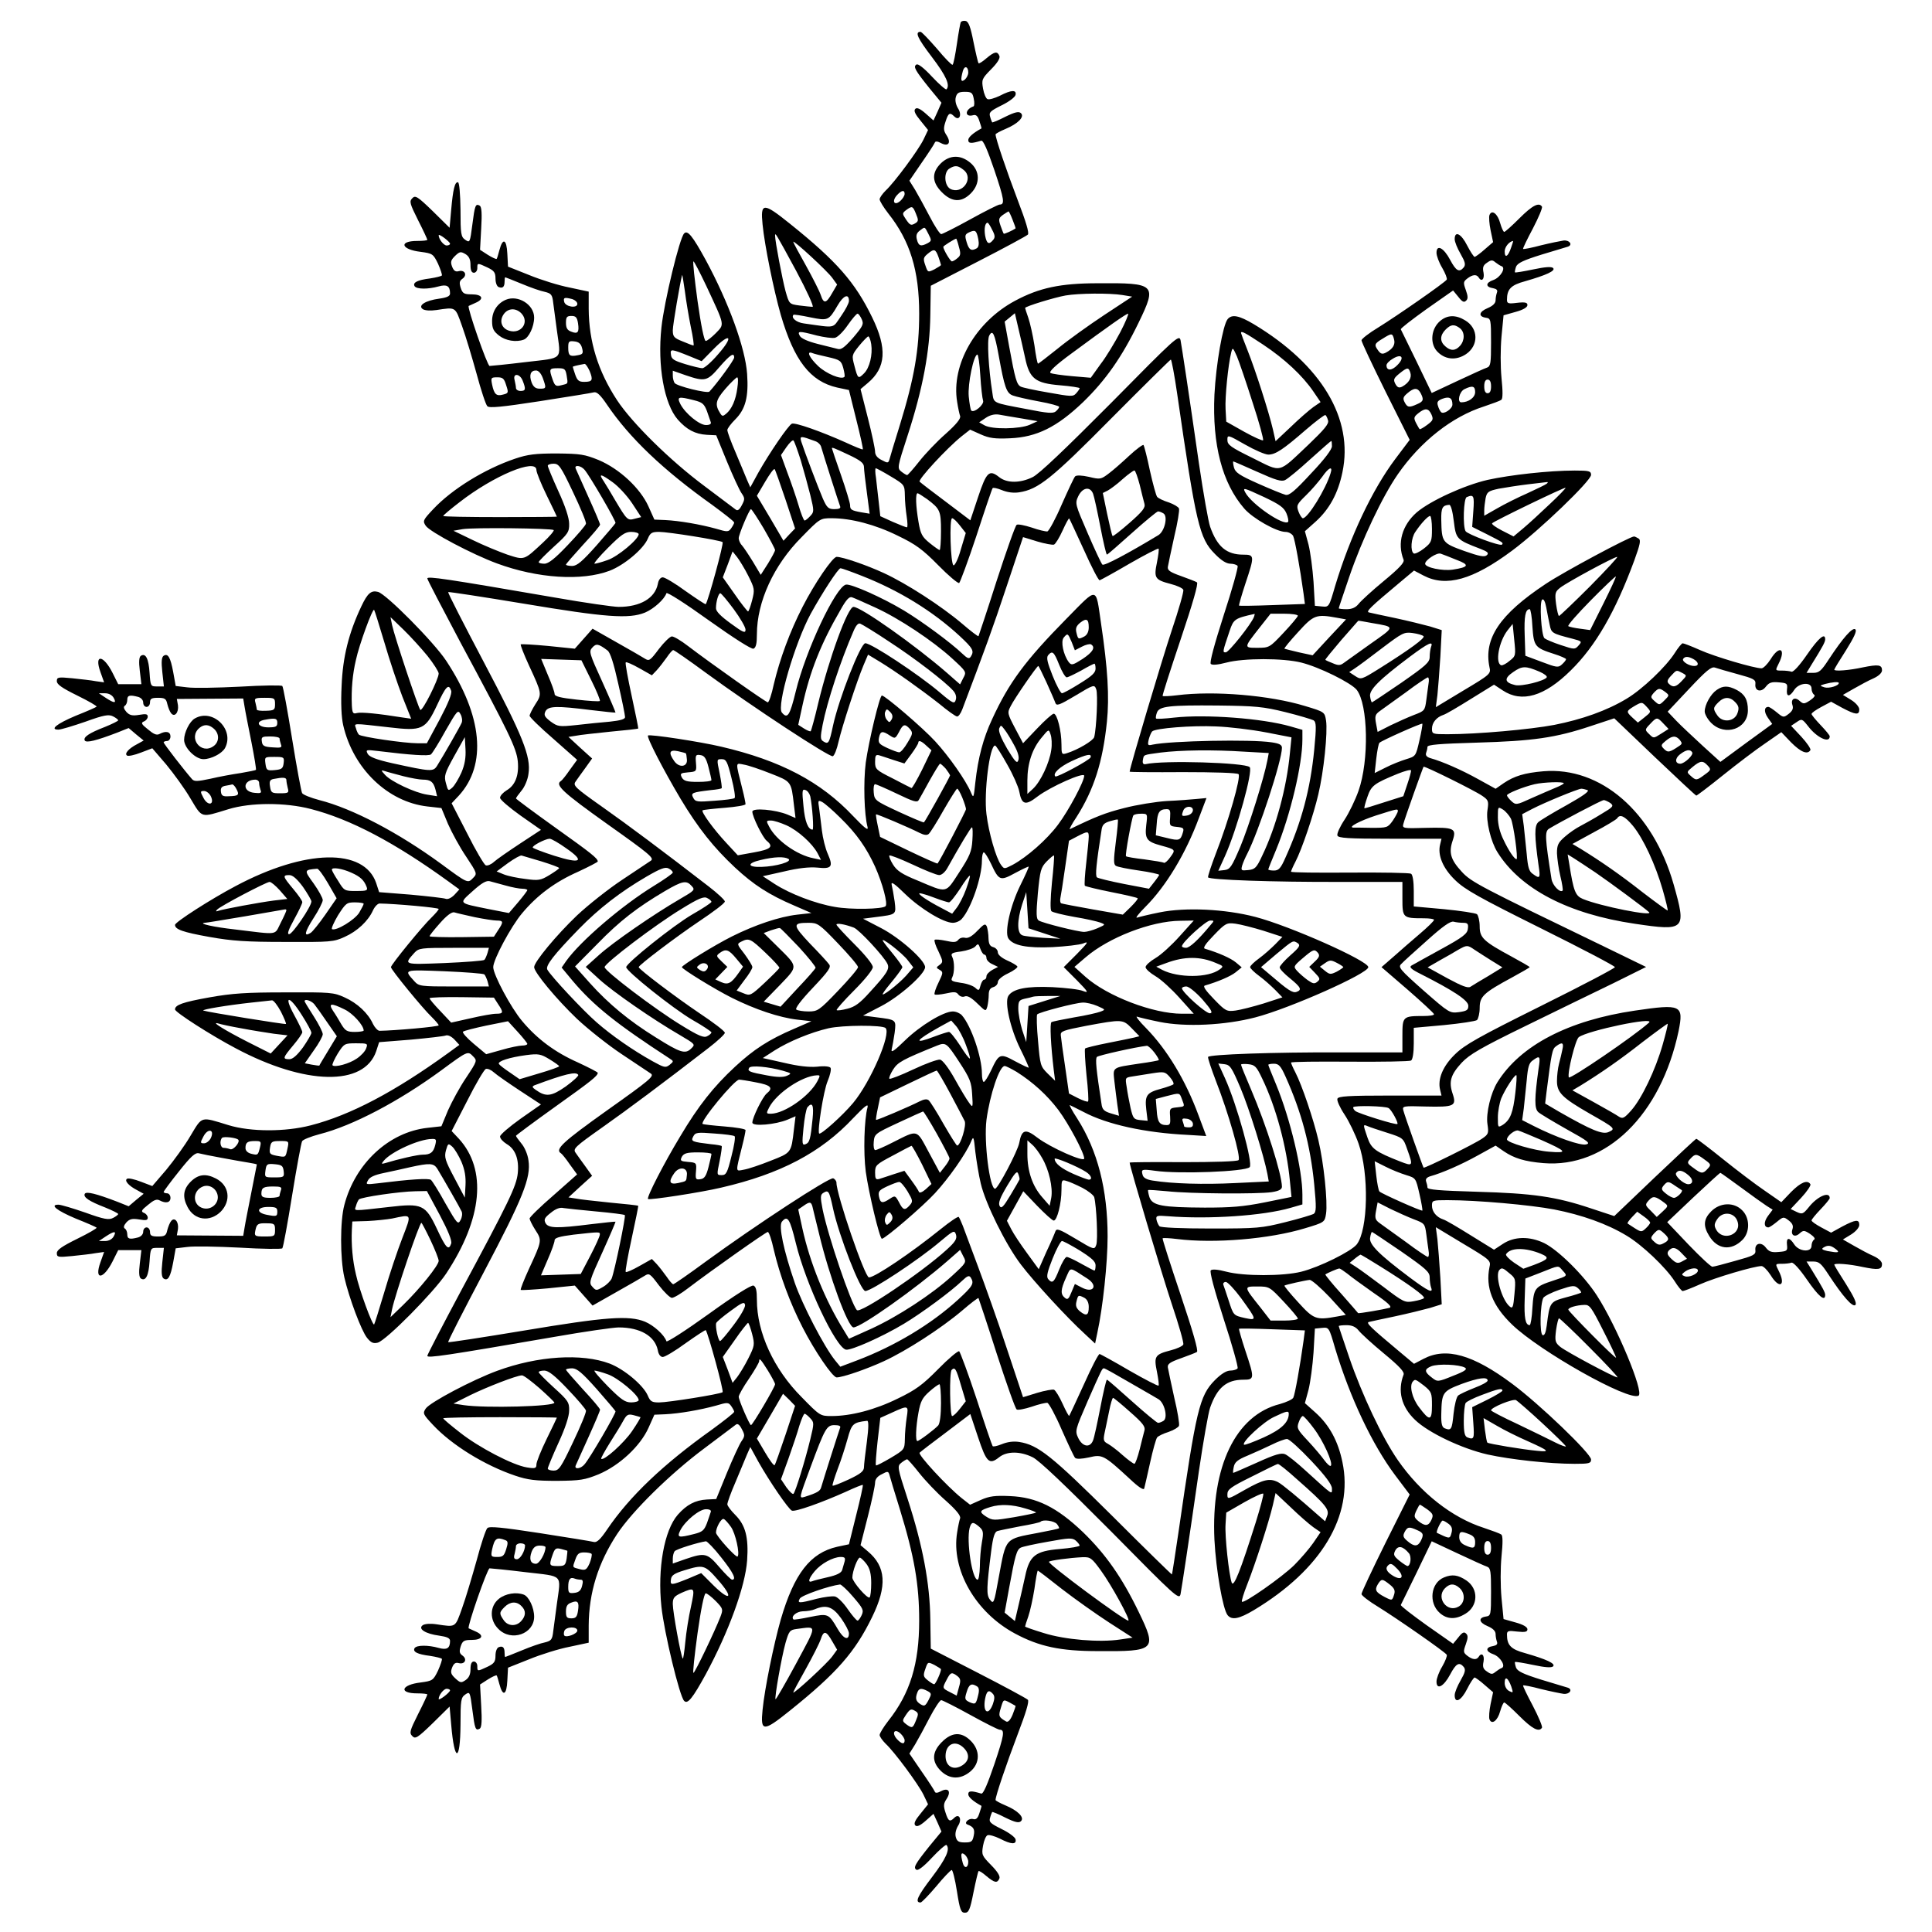 <?xml version="1.0" standalone="no"?>
<!DOCTYPE svg PUBLIC "-//W3C//DTD SVG 20010904//EN"
 "http://www.w3.org/TR/2001/REC-SVG-20010904/DTD/svg10.dtd">
<svg version="1.0" xmlns="http://www.w3.org/2000/svg"
 width="850pt" height="850pt" viewBox="0 0 850 850"
 preserveAspectRatio="xMidYMid meet">
<g transform="translate(0,850) scale(0.1,-0.1)"
fill="#000000" stroke="none">
<path d="M4227 8403 c-2 -4 -10 -47 -17 -96 -7 -48 -15 -89 -19 -92 -4 -2 -35
30 -69 71 -35 40 -67 74 -72 74 -26 0 -14 -27 50 -111 63 -83 81 -124 64 -142
-3 -3 -32 22 -63 55 -35 38 -62 59 -69 54 -15 -9 -7 -24 58 -105 l52 -63 -17
-39 -18 -39 -35 31 c-24 21 -38 27 -45 20 -8 -8 -1 -23 23 -52 l33 -41 -20
-42 c-23 -47 -128 -189 -167 -225 -14 -14 -26 -31 -26 -38 0 -7 17 -35 38 -62
96 -121 136 -251 136 -441 0 -158 -21 -282 -85 -490 -23 -74 -44 -143 -46
-152 -5 -16 -8 -16 -34 -2 -19 9 -29 22 -29 37 0 12 -14 79 -32 149 l-32 126
32 27 c80 67 86 152 19 289 -75 154 -155 246 -362 412 -117 94 -130 94 -120
-4 9 -92 49 -288 80 -397 59 -202 130 -293 248 -320 l52 -11 32 -129 c18 -71
31 -130 29 -132 -2 -2 -36 12 -77 31 -105 47 -220 88 -235 82 -15 -6 -99 -129
-148 -216 l-35 -64 -15 34 c-8 19 -30 73 -50 120 -20 46 -36 90 -36 98 0 7 16
28 35 47 45 45 59 99 52 200 -8 114 -81 314 -182 501 -58 106 -80 133 -95 117
-20 -19 -88 -301 -100 -414 -18 -168 12 -336 72 -405 39 -44 76 -64 128 -67
l41 -2 47 -115 c26 -63 55 -126 64 -139 15 -22 16 -27 2 -53 -10 -20 -19 -27
-27 -20 -7 5 -68 51 -137 103 -152 113 -319 278 -385 378 -84 128 -124 258
-125 402 l0 76 -84 18 c-47 9 -127 34 -178 55 l-93 37 -3 57 c-3 64 -20 72
-35 15 -5 -19 -10 -36 -12 -38 -2 -2 -20 6 -39 18 l-34 22 5 93 c4 67 2 95 -6
101 -19 11 -22 2 -33 -84 -10 -78 -11 -80 -31 -66 -19 13 -21 25 -21 132 -1
70 -5 119 -11 121 -14 3 -22 -31 -30 -121 l-7 -79 -74 73 c-67 65 -77 71 -90
57 -14 -14 -11 -24 25 -96 23 -45 41 -84 41 -87 0 -3 -20 -5 -44 -5 -84 0 -71
-38 15 -48 52 -7 55 -9 76 -52 11 -25 19 -48 17 -52 -2 -3 -26 -9 -52 -13 -56
-7 -77 -18 -68 -34 9 -14 60 -14 106 -1 36 10 50 2 50 -31 0 -12 -13 -18 -48
-23 -60 -8 -95 -30 -72 -46 9 -6 33 -8 60 -4 87 13 82 16 113 -71 16 -44 44
-138 64 -210 19 -71 40 -135 47 -142 8 -9 62 -4 231 22 121 19 228 36 238 39
13 3 29 -12 58 -55 99 -146 247 -287 462 -440 53 -39 97 -73 97 -78 0 -4 -6
-15 -13 -25 -12 -17 -17 -17 -67 -2 -69 19 -161 35 -223 38 l-48 2 -26 58
c-36 80 -127 165 -219 204 -62 25 -80 28 -184 29 -94 0 -128 -4 -184 -23 -133
-45 -278 -134 -361 -223 -44 -47 -46 -51 -32 -72 18 -27 205 -126 314 -166
179 -66 373 -78 495 -32 65 25 149 96 168 141 11 26 18 30 50 30 39 0 266 -36
279 -45 7 -3 -64 -261 -74 -273 -2 -2 -41 24 -88 57 -46 34 -92 61 -101 61
-10 0 -19 -11 -22 -30 -13 -62 -77 -100 -172 -100 -23 0 -149 18 -280 41 -481
83 -562 95 -562 84 0 -5 66 -131 145 -280 214 -398 247 -466 253 -524 6 -62
-11 -106 -49 -128 -16 -10 -29 -24 -29 -33 0 -8 41 -43 90 -78 l90 -63 -93
-61 c-50 -33 -102 -69 -114 -80 -12 -11 -28 -18 -36 -15 -7 3 -44 65 -81 139
l-69 134 32 34 c124 136 104 351 -56 593 -54 82 -264 294 -300 303 -30 8 -46
-6 -73 -63 -56 -118 -82 -224 -87 -349 -4 -79 -1 -140 7 -175 44 -191 196
-337 370 -357 l62 -7 29 -70 c17 -38 52 -103 80 -144 49 -74 49 -75 30 -94
-23 -24 -23 -24 -141 63 -186 136 -389 243 -535 280 -38 10 -73 24 -76 31 -4
8 -24 115 -44 239 -20 124 -39 228 -43 232 -4 4 -88 3 -187 -3 -99 -5 -203 -7
-231 -3 l-51 6 -11 61 c-12 65 -23 84 -42 72 -9 -6 -11 -26 -6 -71 l7 -64 -30
0 c-28 0 -29 1 -33 60 -4 62 -17 88 -38 75 -8 -5 -10 -25 -5 -66 l7 -59 -51 0
-51 0 -25 50 c-41 81 -82 83 -53 3 l16 -45 -36 5 c-20 4 -67 9 -104 13 -63 6
-68 5 -68 -13 0 -14 23 -30 90 -63 49 -24 87 -46 85 -49 -3 -3 -44 -21 -92
-40 -83 -35 -116 -61 -76 -61 11 0 64 16 119 35 83 30 103 33 122 23 12 -6 22
-14 22 -17 0 -3 -26 -16 -58 -29 -70 -27 -97 -45 -89 -60 7 -11 49 -1 143 35
l50 20 33 -28 33 -27 -29 -16 c-37 -19 -57 -42 -44 -50 5 -4 33 2 61 13 l50
19 61 -71 c33 -40 82 -107 107 -150 53 -88 43 -85 167 -47 98 30 250 30 362 1
175 -45 370 -148 606 -319 l48 -35 -22 -24 c-14 -14 -29 -21 -39 -17 -8 3 -77
11 -153 18 l-139 11 -13 40 c-53 155 -312 150 -618 -13 -110 -58 -267 -159
-267 -171 0 -20 34 -32 151 -53 101 -18 163 -22 334 -22 199 -1 213 0 261 22
56 25 104 70 125 117 8 17 21 30 29 30 68 -1 260 -18 260 -24 0 -4 -14 -20
-31 -37 -39 -37 -179 -208 -179 -219 0 -11 140 -182 179 -219 17 -17 31 -33
31 -37 0 -6 -192 -23 -260 -24 -8 0 -21 14 -29 30 -21 47 -69 92 -125 117 -48
22 -62 23 -261 22 -171 0 -233 -4 -334 -22 -117 -21 -151 -33 -151 -53 0 -12
157 -113 267 -171 306 -163 565 -168 618 -13 l13 40 139 11 c76 7 145 15 153
18 10 4 25 -3 39 -17 l22 -24 -48 -35 c-236 -171 -431 -274 -606 -319 -112
-29 -264 -29 -362 1 -124 38 -114 41 -167 -47 -25 -43 -74 -110 -107 -150
l-61 -71 -50 19 c-28 11 -56 17 -61 13 -13 -8 7 -31 44 -50 l29 -16 -33 -27
-33 -28 -50 20 c-94 36 -136 46 -143 35 -8 -15 19 -33 89 -60 32 -13 58 -26
58 -29 0 -3 -10 -11 -22 -17 -19 -10 -39 -7 -122 23 -55 19 -108 35 -119 35
-40 0 -7 -26 76 -61 48 -19 89 -37 92 -40 2 -3 -36 -25 -85 -49 -67 -33 -90
-49 -90 -63 0 -18 5 -19 67 -13 38 4 85 9 105 13 l36 5 -16 -45 c-29 -80 12
-78 53 3 l25 50 51 0 51 0 -7 -59 c-5 -41 -3 -61 5 -66 21 -13 34 13 38 75 4
59 5 60 33 60 l30 0 -7 -64 c-5 -45 -3 -65 6 -71 19 -12 30 7 42 72 l11 61 51
6 c28 4 132 2 231 -3 99 -6 183 -7 187 -3 4 4 23 108 43 232 20 124 40 231 44
239 3 7 38 21 76 31 146 37 349 144 535 280 118 87 118 87 141 63 19 -19 19
-20 -30 -94 -28 -41 -63 -106 -80 -144 l-29 -70 -62 -7 c-169 -19 -317 -156
-365 -339 -19 -70 -19 -236 0 -319 21 -91 75 -235 100 -266 17 -21 27 -26 47
-21 37 10 245 220 301 304 160 242 180 457 56 593 l-32 34 69 134 c37 74 74
136 81 139 8 3 24 -4 36 -15 12 -11 64 -47 114 -80 l93 -61 -90 -63 c-49 -35
-90 -70 -90 -78 0 -9 13 -23 29 -33 38 -22 55 -66 49 -128 -6 -58 -39 -126
-253 -524 -79 -148 -145 -275 -145 -280 0 -11 81 1 562 84 131 23 257 41 280
41 95 0 159 -38 172 -100 3 -19 12 -30 22 -30 9 0 55 27 101 61 47 33 86 59
88 57 10 -12 81 -270 74 -273 -13 -9 -240 -45 -279 -45 -32 0 -39 4 -50 30
-19 45 -103 116 -168 141 -122 46 -316 34 -495 -32 -109 -40 -296 -139 -314
-166 -14 -21 -12 -25 32 -72 83 -89 228 -178 361 -223 56 -19 90 -23 184 -23
104 1 122 4 184 29 92 39 183 124 219 204 l26 58 48 2 c62 3 154 19 223 38 50
15 55 15 67 -2 7 -10 13 -21 13 -25 0 -5 -44 -39 -97 -78 -215 -153 -363 -294
-462 -440 -29 -43 -45 -58 -58 -55 -10 3 -117 20 -238 39 -169 26 -223 31
-231 22 -7 -7 -28 -70 -47 -142 -20 -71 -48 -166 -64 -210 -31 -87 -26 -84
-113 -71 -27 4 -51 2 -60 -4 -23 -16 12 -38 72 -46 35 -5 48 -11 48 -23 0 -33
-14 -41 -50 -31 -46 13 -97 13 -106 -1 -9 -16 12 -27 68 -34 26 -4 50 -10 52
-13 2 -4 -6 -27 -17 -52 -21 -43 -24 -45 -76 -52 -86 -10 -99 -48 -15 -48 24
0 44 -2 44 -5 0 -3 -18 -42 -41 -87 -36 -72 -39 -82 -25 -96 13 -14 23 -8 90
57 l74 73 7 -79 c14 -168 40 -168 41 0 0 107 2 119 21 132 20 14 21 12 31 -66
11 -86 14 -95 33 -84 8 6 10 34 6 101 l-5 93 34 22 c19 12 37 20 39 18 2 -2 7
-19 12 -38 15 -57 32 -49 35 15 l3 57 93 37 c51 21 131 46 178 55 l84 18 0 76
c1 144 41 274 125 402 66 100 233 265 385 378 69 52 130 98 137 103 8 7 17 0
27 -20 14 -26 13 -31 -2 -53 -9 -13 -38 -76 -64 -139 l-47 -115 -41 -2 c-52
-3 -89 -23 -128 -67 -60 -69 -90 -237 -72 -405 12 -113 80 -395 100 -414 15
-16 37 11 95 117 101 187 174 387 182 501 7 101 -7 155 -52 200 -19 19 -35 40
-35 47 0 8 16 52 36 98 20 47 42 101 50 120 l15 34 35 -64 c49 -87 133 -210
148 -216 15 -6 130 35 235 82 41 19 75 33 77 31 2 -2 -11 -61 -29 -132 l-32
-129 -52 -11 c-118 -27 -189 -118 -248 -320 -31 -109 -71 -305 -80 -397 -10
-98 3 -98 120 -4 207 166 287 258 362 412 67 137 61 222 -19 289 l-32 27 32
126 c18 70 32 137 32 149 0 15 10 28 29 37 26 14 29 14 34 -2 2 -9 23 -78 46
-152 64 -208 85 -332 85 -490 0 -190 -40 -320 -136 -441 -21 -27 -38 -55 -38
-62 0 -7 12 -24 26 -38 39 -36 144 -178 167 -225 l20 -42 -33 -41 c-24 -29
-31 -44 -23 -52 7 -7 21 -1 45 20 l35 31 18 -39 17 -39 -52 -63 c-65 -81 -73
-96 -58 -105 7 -5 34 16 69 54 31 33 60 58 63 55 17 -18 -1 -59 -64 -142 -64
-84 -76 -111 -50 -111 5 0 36 32 69 71 32 39 63 71 68 72 4 1 15 -41 23 -93
13 -83 18 -95 35 -95 17 0 23 13 38 90 10 49 20 91 22 93 2 3 18 -7 35 -22 36
-30 48 -32 57 -10 4 10 -9 31 -37 59 -40 41 -42 45 -35 85 4 23 13 44 20 46 7
3 31 -4 54 -15 50 -26 74 -27 69 -3 -2 9 -28 29 -61 45 -50 25 -57 31 -51 50
3 12 8 23 9 25 1 2 28 -9 59 -25 43 -21 59 -24 68 -15 16 16 -13 46 -68 69
-24 10 -44 21 -44 24 0 18 48 159 97 288 37 97 52 146 45 153 -6 6 -104 59
-219 118 l-208 107 -2 129 c-2 158 -33 324 -100 530 -46 141 -46 144 -27 159
10 8 22 15 25 15 3 0 27 -27 53 -60 26 -33 78 -88 117 -122 47 -42 67 -67 63
-78 -3 -8 -9 -36 -13 -62 -27 -164 81 -352 255 -445 106 -57 200 -77 364 -77
254 -2 261 5 180 172 -74 153 -146 255 -245 351 -115 110 -204 154 -321 159
-66 3 -91 0 -129 -17 l-47 -21 -37 29 c-66 53 -194 192 -185 200 5 5 57 45
116 89 l107 81 34 -102 c37 -111 49 -123 93 -88 34 27 92 27 147 0 28 -13 144
-124 344 -325 287 -291 301 -304 307 -277 6 33 34 216 81 543 19 129 41 254
49 277 31 88 72 123 146 123 50 0 50 5 9 128 -17 51 -29 95 -28 96 2 2 68 1
147 -2 l143 -5 -6 -46 c-15 -109 -38 -237 -45 -250 -4 -8 -31 -20 -59 -28
-195 -49 -303 -275 -288 -597 7 -134 37 -306 58 -332 19 -23 51 -16 115 22
298 179 440 416 390 652 -19 92 -57 162 -118 217 l-47 42 16 59 c8 32 18 106
22 164 l6 105 31 3 c31 3 31 3 58 -90 66 -218 163 -423 264 -558 l64 -85 -106
-212 c-58 -117 -106 -219 -106 -226 0 -6 33 -32 73 -56 84 -52 294 -198 302
-211 3 -4 -6 -28 -20 -52 -14 -23 -25 -53 -25 -66 0 -39 32 -22 60 31 26 49
40 57 60 33 9 -12 6 -24 -14 -59 -14 -24 -26 -53 -26 -65 0 -39 29 -24 55 28
14 28 29 50 33 50 4 -1 24 -15 44 -33 l37 -32 -11 -52 c-6 -29 -8 -59 -5 -67
10 -26 36 -6 47 35 6 21 14 39 18 39 4 0 34 -27 67 -60 56 -56 86 -72 99 -51
3 5 -15 48 -40 96 -25 47 -45 88 -43 90 2 2 38 -5 79 -16 41 -10 85 -19 99
-21 26 -3 42 19 19 27 -7 2 -59 18 -116 35 -80 25 -105 37 -112 53 -4 12 -6
23 -5 25 2 2 38 -4 81 -13 52 -11 80 -13 87 -6 12 12 -29 31 -123 58 -63 17
-80 35 -80 82 0 16 6 18 45 13 36 -4 45 -1 45 10 0 10 -19 21 -52 30 l-53 15
-9 93 c-5 57 -5 129 0 183 6 59 6 91 -1 96 -5 4 -40 17 -76 29 -141 45 -279
154 -379 298 -68 98 -158 288 -214 452 -25 74 -46 135 -46 138 0 2 15 4 34 4
24 0 40 -7 53 -23 10 -13 60 -59 111 -101 70 -58 92 -82 87 -94 -27 -71 -10
-141 51 -199 58 -56 205 -126 319 -152 100 -22 271 -41 383 -41 63 0 72 2 72
19 0 26 -227 244 -347 333 -173 129 -291 162 -390 110 l-42 -22 -68 57 c-122
102 -144 123 -131 127 7 2 59 13 116 25 56 12 125 29 154 37 l51 16 -6 116
c-4 64 -10 141 -13 170 l-7 53 121 -73 c119 -71 122 -74 115 -103 -18 -89 13
-169 99 -252 122 -118 515 -339 557 -313 25 15 -96 305 -183 440 -58 90 -170
200 -232 231 -65 31 -132 30 -183 -4 l-38 -25 -102 63 c-56 35 -110 67 -121
70 -30 10 -50 34 -50 61 0 23 3 24 68 24 131 0 365 -21 470 -41 122 -24 232
-63 318 -115 69 -41 173 -140 212 -201 15 -24 31 -43 35 -43 5 0 39 13 77 30
65 29 238 80 270 80 8 0 26 -18 40 -40 39 -64 69 -46 35 20 -15 30 -15 30 14
30 16 0 35 2 43 5 8 2 35 -27 68 -75 51 -74 80 -98 80 -67 0 11 -8 27 -62 115
l-20 32 30 0 c25 0 35 -9 67 -58 63 -96 106 -145 118 -133 7 7 -6 35 -41 91
-29 45 -52 83 -52 86 0 8 66 3 125 -10 69 -14 85 -12 85 13 0 11 -15 25 -37
35 -21 9 -60 30 -86 45 l-49 28 36 22 c21 13 36 31 36 42 0 26 -16 24 -75 -7
l-49 -27 -43 23 c-24 13 -43 26 -43 31 0 4 18 26 40 49 22 23 40 45 40 49 0
32 -56 7 -93 -41 -24 -29 -28 -31 -52 -20 l-27 13 46 49 c26 28 44 55 41 60
-13 21 -42 9 -85 -34 l-43 -45 -72 50 c-40 27 -123 90 -184 139 -62 50 -115
90 -118 90 -3 0 -85 -77 -183 -170 l-178 -170 -103 34 c-155 52 -256 66 -501
73 -167 5 -218 9 -218 19 0 7 -3 19 -6 27 -3 10 3 17 18 22 54 15 138 52 210
92 l78 43 36 -25 c46 -31 92 -45 174 -52 277 -23 517 212 595 581 23 115 12
120 -192 90 -293 -43 -504 -153 -605 -315 -29 -46 -51 -137 -44 -184 6 -40 5
-45 -23 -64 -31 -22 -253 -132 -258 -128 -3 4 -83 228 -89 252 -5 19 -1 20 98
17 126 -3 137 2 119 56 -18 53 -9 84 40 137 34 36 83 65 282 162 133 65 307
150 386 188 l143 71 -183 89 c-546 264 -586 284 -628 330 -49 53 -58 84 -40
137 18 54 7 59 -119 56 -99 -3 -103 -2 -98 17 6 24 86 248 89 252 5 4 227
-106 258 -128 28 -19 29 -24 23 -64 -7 -47 15 -138 44 -184 101 -162 312 -272
605 -315 222 -33 227 -27 170 174 -91 319 -321 518 -573 497 -82 -7 -128 -21
-174 -52 l-36 -25 -78 43 c-72 40 -156 77 -210 92 -15 5 -21 12 -18 22 3 8 6
20 6 27 0 10 51 14 218 19 245 7 346 21 501 73 l103 34 178 -170 c98 -93 180
-170 183 -170 3 0 56 40 118 90 61 49 144 112 184 139 l72 50 43 -45 c43 -43
72 -55 85 -34 3 5 -15 32 -40 59 l-45 48 24 16 c23 16 25 15 51 -18 38 -50 95
-77 95 -44 0 4 -18 26 -40 49 -22 23 -40 45 -40 49 0 5 19 18 43 31 l43 23 49
-27 c59 -31 75 -33 75 -7 0 11 -15 29 -36 42 l-36 22 49 28 c26 15 65 36 86
45 22 10 37 24 37 35 0 25 -16 27 -85 13 -59 -13 -125 -18 -125 -10 0 3 23 41
52 86 35 56 48 84 41 91 -12 12 -55 -37 -118 -133 -32 -49 -42 -58 -67 -58
l-30 0 20 33 c54 87 62 103 62 115 0 30 -29 6 -80 -68 -33 -48 -60 -77 -68
-75 -8 3 -27 5 -43 5 -29 0 -29 0 -14 30 34 66 4 84 -35 20 -14 -22 -32 -40
-40 -40 -32 0 -205 51 -270 80 -38 17 -72 30 -77 30 -4 0 -20 -19 -35 -43 -39
-61 -143 -160 -212 -201 -86 -52 -196 -91 -318 -115 -105 -20 -339 -41 -470
-41 -65 0 -68 1 -68 24 0 27 20 51 50 61 11 3 65 35 121 70 l102 63 38 -25
c84 -56 184 -27 300 88 109 107 196 258 279 483 26 72 30 90 19 97 -8 5 -17 9
-20 9 -18 0 -310 -156 -389 -209 -202 -134 -273 -240 -247 -366 7 -29 4 -32
-115 -103 l-121 -73 7 53 c3 29 9 106 13 170 l6 116 -51 16 c-29 8 -98 25
-154 37 -57 12 -109 23 -116 25 -13 4 9 25 131 127 l68 57 42 -22 c99 -52 217
-19 390 110 120 89 347 307 347 333 0 17 -9 19 -72 19 -112 0 -283 -19 -383
-41 -104 -24 -252 -92 -312 -143 -64 -56 -87 -135 -58 -208 5 -12 -17 -36 -87
-94 -51 -42 -101 -88 -111 -101 -13 -16 -29 -23 -53 -23 -19 0 -34 2 -34 4 0
3 21 64 46 138 56 164 146 354 214 452 100 144 238 253 379 298 36 12 71 25
76 29 7 5 7 37 1 96 -5 54 -5 126 0 183 l9 93 53 15 c33 9 52 20 52 30 0 11
-9 14 -45 10 -39 -5 -45 -3 -45 13 0 47 17 65 80 82 94 27 135 46 123 58 -7 7
-35 5 -87 -6 -43 -9 -79 -15 -81 -13 -1 2 1 13 5 25 7 16 32 28 112 53 57 17
109 33 116 35 23 8 7 30 -19 27 -14 -2 -58 -11 -99 -21 -41 -11 -77 -18 -79
-16 -2 2 18 43 43 90 25 48 43 91 40 96 -13 21 -43 5 -99 -51 -33 -33 -63 -60
-67 -60 -4 0 -12 18 -18 39 -11 41 -37 61 -47 35 -3 -8 -1 -38 5 -67 l11 -52
-37 -32 c-20 -18 -40 -32 -44 -33 -4 0 -19 23 -33 50 -26 52 -55 67 -55 28 0
-12 12 -41 26 -65 20 -35 23 -47 14 -59 -20 -24 -34 -16 -60 33 -28 53 -60 70
-60 31 0 -13 11 -43 25 -66 14 -24 23 -48 20 -52 -8 -13 -218 -159 -302 -211
-40 -24 -73 -50 -73 -56 0 -7 48 -109 106 -226 l106 -212 -64 -85 c-101 -135
-198 -340 -264 -558 -27 -93 -27 -93 -58 -90 l-31 3 -6 105 c-4 58 -14 132
-22 164 l-16 59 47 42 c61 55 99 125 118 217 50 236 -92 473 -390 652 -64 38
-96 45 -115 22 -21 -26 -51 -198 -58 -332 -10 -220 34 -389 131 -501 38 -44
143 -103 182 -103 13 0 27 -8 33 -17 8 -16 30 -139 46 -254 l6 -46 -143 -5
c-79 -3 -145 -4 -147 -2 -1 1 11 45 28 96 41 123 41 128 -9 128 -74 0 -115 35
-146 123 -8 23 -30 148 -49 277 -47 327 -75 510 -81 543 -6 27 -20 14 -307
-277 -200 -201 -316 -312 -344 -325 -55 -27 -113 -27 -147 0 -44 35 -56 23
-93 -88 l-34 -102 -107 81 c-59 44 -111 84 -116 89 -9 8 119 147 185 200 l37
29 47 -21 c38 -17 63 -20 129 -17 117 5 206 49 321 159 99 96 171 198 245 351
81 167 74 174 -180 172 -164 0 -258 -20 -364 -77 -174 -93 -282 -281 -255
-445 4 -26 10 -54 13 -62 4 -11 -16 -36 -63 -78 -39 -34 -91 -89 -117 -122
-26 -33 -50 -60 -53 -60 -3 0 -15 7 -25 15 -19 15 -19 18 27 159 67 206 98
372 100 530 l2 129 208 107 c115 59 213 112 219 118 7 7 -8 56 -45 153 -49
129 -97 270 -97 288 0 3 20 14 44 24 55 23 84 53 68 69 -9 9 -25 6 -68 -15
-31 -16 -58 -27 -59 -25 -1 2 -6 13 -9 25 -6 19 1 25 51 50 33 16 59 36 61 46
5 23 -19 22 -69 -4 -23 -11 -47 -18 -54 -15 -7 2 -16 23 -20 46 -7 40 -5 44
35 85 28 28 41 49 37 59 -9 22 -21 20 -57 -10 -17 -15 -33 -25 -35 -22 -2 2
-12 44 -22 93 -13 67 -22 91 -35 93 -9 2 -18 -1 -21 -5z m33 -222 c0 -10 -7
-24 -15 -31 -17 -14 -20 -3 -9 37 7 26 24 21 24 -6z m24 -115 c4 -17 3 -32 -1
-34 -38 -13 -40 -49 -2 -39 13 4 21 -3 28 -26 6 -17 10 -31 9 -32 -37 -20 -58
-39 -58 -51 0 -16 14 -16 57 -3 9 3 28 -42 58 -130 43 -128 47 -151 23 -151
-6 0 -64 -29 -129 -65 -65 -36 -123 -65 -128 -65 -6 0 -29 35 -51 78 -22 42
-51 95 -64 117 l-25 40 54 79 c30 43 56 83 58 89 2 6 11 6 26 -2 33 -18 47 0
26 33 -14 21 -15 31 -5 61 12 38 19 42 38 23 22 -22 36 6 17 35 -9 15 -14 34
-10 49 5 19 13 24 40 24 29 0 34 -4 39 -30z m-304 -419 c0 -8 -9 -22 -19 -31
-26 -23 -39 -2 -15 25 20 22 34 25 34 6z m50 -88 c11 -26 11 -32 -1 -40 -21
-13 -25 -11 -44 17 -16 24 -16 26 2 40 26 19 29 18 43 -17z m425 -26 c8 -20
14 -37 13 -38 -11 -8 -50 -26 -52 -23 -2 2 -8 18 -14 35 -10 29 -8 34 11 48
12 8 23 15 24 15 2 0 10 -16 18 -37z m-90 -44 c13 -24 14 -34 4 -45 -18 -22
-28 -17 -35 20 -5 31 0 56 11 56 3 0 12 -14 20 -31z m-280 -19 c14 -27 14 -30
-4 -40 -30 -16 -40 -12 -47 16 -5 18 -1 29 12 39 24 18 21 20 39 -15z m219
-22 c4 -21 2 -34 -6 -40 -24 -14 -35 -8 -45 26 -9 30 -8 35 11 44 27 12 32 9
40 -30z m-2324 -20 c0 -5 -7 -8 -15 -8 -13 0 -35 28 -35 45 0 9 49 -28 50 -37z
m1523 -120 c47 -88 79 -158 72 -158 -7 0 -33 3 -58 6 -45 6 -45 7 -61 63 -14
52 -46 220 -46 244 0 16 3 11 93 -155z m716 105 c9 -30 7 -38 -7 -49 -9 -8
-20 -14 -24 -14 -7 0 -38 53 -38 64 0 4 48 34 57 36 1 0 7 -16 12 -37z m-557
-136 l21 -29 -21 -36 c-27 -48 -38 -50 -51 -10 -6 18 -36 77 -66 131 -30 53
-55 100 -55 103 0 10 151 -129 172 -159z m2986 133 c-13 -39 -28 -48 -28 -16
0 19 19 43 37 46 1 0 -3 -14 -9 -30z m-4578 -76 c0 -24 5 -34 15 -34 8 0 15 9
15 20 0 24 0 24 45 3 29 -14 35 -22 35 -49 0 -18 6 -34 14 -37 18 -7 26 1 26
25 0 10 1 18 3 18 1 0 34 -13 73 -29 38 -16 84 -32 101 -35 28 -7 33 -12 37
-49 3 -23 10 -77 16 -120 18 -134 32 -120 -137 -140 -82 -10 -153 -17 -159
-17 -10 0 -100 259 -92 264 2 1 16 7 31 14 39 17 29 37 -18 37 -33 0 -40 4
-48 28 -7 23 -6 31 8 41 22 16 10 40 -17 33 -14 -4 -22 2 -29 20 -8 21 -5 29
13 47 21 20 25 20 46 8 16 -10 22 -24 22 -48z m2059 35 c6 -18 11 -33 11 -35
0 -2 -13 -10 -29 -19 -29 -14 -29 -14 -40 18 -10 28 -9 34 10 50 29 24 35 22
48 -14z m2477 -40 c21 -7 -5 -50 -36 -61 -35 -12 -35 -31 -1 -36 15 -3 21 -8
17 -19 -3 -8 -6 -23 -6 -34 0 -13 -12 -25 -36 -35 -38 -16 -41 -37 -6 -42 21
-3 22 -8 22 -108 0 -91 -2 -105 -17 -111 -10 -3 -69 -30 -131 -59 l-113 -53
-66 137 c-37 75 -68 140 -70 143 -2 4 49 43 113 89 l117 82 23 -28 c17 -22 25
-26 34 -17 9 8 9 19 -1 47 -12 33 -11 37 7 51 22 17 40 19 49 5 13 -22 27 -9
22 20 -5 23 -2 33 15 44 18 13 24 13 37 2 9 -7 21 -15 27 -17z m-3499 -86 c84
-180 81 -168 42 -209 -18 -18 -38 -34 -44 -34 -7 0 -21 69 -36 175 -13 96 -22
175 -18 175 3 0 28 -48 56 -107z m-68 -180 c10 -46 15 -83 12 -83 -3 0 -25 8
-48 18 -38 15 -43 21 -43 49 0 24 32 210 41 243 1 3 6 -29 12 -70 5 -41 17
-112 26 -157z m1899 139 l43 -7 -123 -81 c-68 -45 -160 -111 -205 -148 -45
-36 -84 -66 -86 -66 -3 0 -10 36 -16 81 -7 44 -19 98 -27 121 -8 22 -14 42
-14 43 0 7 132 47 178 55 59 10 193 11 250 2z m-1203 -26 c0 -10 -16 -40 -35
-67 -39 -56 -20 -52 -163 -32 -33 4 -58 25 -46 38 2 2 35 -3 73 -11 79 -16 82
-15 121 52 26 45 50 54 50 20z m-1217 8 c12 -4 22 -13 22 -21 0 -21 -54 -13
-58 10 -4 18 1 20 36 11z m1273 -88 c10 -22 6 -30 -37 -81 -38 -43 -53 -55
-69 -50 -11 3 -51 13 -88 22 -43 11 -72 24 -78 35 -12 22 -5 23 74 2 33 -8 70
-13 81 -10 12 3 37 28 56 56 19 27 38 50 43 50 4 0 12 -11 18 -24z m719 -170
c19 -92 45 -112 153 -121 48 -4 87 -10 87 -13 0 -3 -7 -13 -15 -22 -14 -16
-22 -15 -123 3 -59 10 -114 22 -121 26 -18 9 -25 34 -51 176 l-20 110 22 18
23 19 16 -69 c9 -37 22 -95 29 -127z m419 113 c-24 -45 -62 -109 -87 -141
l-43 -60 -82 7 c-45 4 -88 10 -95 14 -9 5 21 34 95 88 161 119 237 172 246
173 4 0 -11 -37 -34 -81z m-2386 39 c6 -40 -1 -49 -30 -37 -17 6 -23 16 -23
39 0 25 4 30 24 30 19 0 25 -6 29 -32z m1851 -143 c25 -138 34 -165 62 -175
13 -5 65 -17 114 -26 50 -9 90 -20 90 -24 0 -4 -7 -13 -15 -20 -12 -10 -37 -8
-127 10 -154 29 -145 25 -152 72 -17 107 -24 232 -14 251 15 29 24 11 42 -88z
m1163 49 c95 -63 174 -137 221 -206 l32 -47 -32 -22 c-18 -13 -63 -52 -99 -87
l-67 -63 -12 53 c-17 73 -76 258 -111 346 -16 40 -29 75 -29 77 0 11 17 2 97
-51z m576 24 c7 -24 -5 -43 -35 -59 -15 -8 -23 -7 -34 8 -19 26 -18 31 19 53
40 25 43 25 50 -2z m-2974 -67 c-29 -34 -60 -61 -69 -61 -8 0 -42 8 -75 18
-49 15 -61 22 -63 41 -4 27 0 27 84 -7 l51 -21 54 55 c73 74 88 54 18 -25z
m674 45 c7 -46 -7 -105 -32 -129 -25 -25 -27 -24 -42 34 -12 45 -12 47 21 88
18 22 37 41 40 41 4 0 10 -15 13 -34z m-1272 -18 c6 -23 3 -27 -20 -31 -35 -7
-41 -1 -41 34 0 27 3 30 27 27 19 -2 29 -10 34 -30z m2950 -239 c29 -88 49
-162 46 -166 -3 -3 -41 14 -84 38 l-78 44 -3 55 c-3 51 11 194 25 250 6 23 7
22 25 -18 10 -24 41 -115 69 -203z m-1868 200 c53 -12 58 -16 67 -48 5 -19 8
-37 5 -39 -13 -14 -80 14 -115 47 -38 36 -54 68 -27 58 6 -3 38 -11 70 -18z
m-413 -2 c0 -11 -73 -111 -109 -150 -9 -9 -143 24 -153 38 -4 6 -8 20 -8 32
l0 22 57 -20 c85 -29 95 -26 148 36 48 55 65 66 65 42z m1083 -80 c3 -51 9
-101 12 -109 7 -17 -40 -57 -52 -44 -3 3 -8 31 -11 62 -5 55 22 184 38 184 4
0 10 -42 13 -93z m1835 47 c-25 -26 -48 -26 -48 -1 0 7 12 20 28 29 39 24 53
5 20 -28z m-969 -126 c83 -574 98 -637 166 -705 28 -29 51 -43 68 -43 14 0 29
-5 32 -10 3 -6 -24 -103 -61 -216 -42 -131 -63 -209 -57 -215 6 -6 31 -4 69 6
76 20 249 20 329 0 80 -20 219 -89 244 -120 50 -64 55 -311 8 -444 -14 -40
-42 -98 -62 -128 -20 -30 -34 -61 -31 -69 4 -11 46 -14 232 -14 l226 0 -6 -25
c-12 -47 12 -105 66 -157 43 -42 104 -76 377 -212 179 -89 326 -166 326 -171
0 -5 -147 -82 -326 -171 -273 -136 -334 -170 -377 -212 -54 -52 -78 -110 -66
-157 l6 -25 -226 0 c-186 0 -228 -3 -232 -14 -3 -8 11 -39 31 -69 20 -30 48
-88 62 -128 47 -133 42 -380 -8 -444 -25 -31 -164 -100 -244 -120 -80 -20
-253 -20 -329 0 -38 10 -63 12 -69 6 -6 -6 15 -84 57 -215 37 -113 64 -210 61
-216 -3 -5 -18 -10 -32 -10 -17 0 -40 -14 -68 -42 -68 -69 -82 -128 -160 -668
-15 -102 -28 -186 -29 -187 -1 -1 -119 114 -261 256 -269 267 -328 314 -411
327 -26 4 -53 0 -77 -10 -20 -8 -38 -12 -40 -8 -3 4 -35 98 -71 209 -37 112
-72 205 -76 208 -5 3 -47 -32 -92 -78 -69 -70 -99 -92 -178 -130 -99 -49 -205
-77 -292 -77 -49 0 -51 1 -131 83 -123 123 -197 285 -197 428 0 42 -4 58 -15
63 -10 3 -82 -42 -197 -125 -100 -72 -184 -126 -186 -120 -9 28 -56 70 -94 86
-71 29 -174 21 -533 -39 -181 -30 -331 -53 -333 -51 -3 2 68 140 156 307 172
326 209 417 197 493 -3 25 -17 58 -31 74 -13 16 -24 31 -24 34 0 2 78 60 173
128 160 114 186 135 187 149 0 3 -39 23 -86 45 -102 45 -181 104 -247 183 -49
58 -127 204 -127 237 0 33 78 179 127 237 66 79 145 138 247 183 47 22 86 42
86 45 -1 14 -27 35 -187 149 -95 68 -173 126 -173 128 0 3 11 18 24 34 14 16
28 49 31 74 12 76 -25 167 -197 493 -88 167 -159 305 -156 307 2 2 152 -21
333 -51 359 -60 462 -68 533 -39 38 16 85 58 94 85 2 7 86 -47 186 -119 111
-79 188 -128 197 -125 11 5 15 22 15 63 0 143 74 305 197 428 80 82 82 83 131
83 87 0 193 -28 292 -77 79 -38 109 -60 178 -130 45 -46 87 -81 92 -78 4 3 39
96 76 208 36 111 68 205 71 209 2 4 20 0 40 -8 24 -10 51 -14 77 -10 84 13
142 59 406 326 140 141 258 257 261 258 3 1 16 -67 28 -150z m-2585 100 c16
-40 13 -48 -24 -48 -23 0 -30 6 -39 31 -6 18 -11 33 -11 35 0 2 14 6 52 13 5
0 14 -14 22 -31z m-101 -20 c6 -39 8 -35 -24 -43 -23 -6 -28 -3 -38 26 -16 46
-15 49 23 49 30 0 34 -3 39 -32z m3712 12 c7 -22 -7 -45 -36 -61 -14 -7 -21
-4 -30 12 -10 19 -7 25 17 45 36 29 41 29 49 4z m-3817 -23 c16 -45 16 -47
-13 -47 -18 0 -28 7 -36 27 -12 33 -5 53 19 53 11 0 22 -12 30 -33z m-88 -13
c14 -36 13 -44 -10 -44 -11 0 -20 6 -20 13 0 6 -3 22 -6 35 -9 32 24 29 36 -4z
m-73 -19 c11 -33 10 -35 -14 -41 -29 -8 -39 1 -48 44 -6 30 -5 32 23 32 24 0
30 -5 39 -35z m1017 -12 c-7 -54 -25 -93 -49 -113 -14 -12 -18 -12 -26 1 -25
39 -21 58 22 108 24 28 48 50 52 51 5 0 5 -21 1 -47z m3316 7 c0 -20 -5 -30
-15 -30 -10 0 -15 10 -15 30 0 20 5 30 15 30 10 0 15 -10 15 -30z m-70 -25 c0
-24 -29 -45 -61 -45 -19 0 -9 47 14 58 35 17 47 14 47 -13z m-240 -4 c15 -29
13 -37 -15 -49 -35 -16 -43 -15 -55 8 -9 17 -7 24 12 40 29 25 45 25 58 1z
m140 -51 c0 -19 -39 -45 -50 -33 -4 4 -11 17 -14 29 -5 16 0 22 21 30 30 11
43 3 43 -26z m-3336 19 c36 -9 44 -16 56 -47 7 -20 15 -43 17 -49 3 -8 -4 -13
-21 -13 -29 0 -90 50 -112 91 -17 34 -11 36 60 18z m3244 -63 c9 -21 7 -26
-20 -46 -16 -12 -31 -20 -32 -18 -2 1 -9 14 -16 27 -11 22 -10 27 10 43 30 24
45 23 58 -6z m-1803 -17 l70 -12 -35 -16 c-44 -19 -166 -21 -199 -2 l-23 13
28 19 c19 13 39 18 59 15 17 -3 62 -11 100 -17z m1348 -9 c4 -15 -16 -39 -86
-106 -137 -129 -115 -124 -246 -59 -96 47 -111 58 -111 79 0 24 1 24 78 -20
42 -24 88 -44 102 -44 32 0 66 23 165 109 44 38 83 67 86 65 4 -2 9 -13 12
-24z m-2256 -91 c12 -4 24 -16 26 -26 10 -35 78 -248 83 -260 4 -9 -4 -13 -25
-13 -26 0 -33 6 -51 47 -21 49 -82 210 -95 251 -7 25 -3 25 62 1z m-64 -84
c13 -44 32 -113 42 -153 17 -70 17 -74 0 -92 -10 -11 -21 -20 -25 -20 -4 0
-16 30 -27 68 -11 37 -33 101 -49 143 l-28 77 24 35 c14 20 28 33 31 29 4 -4
18 -43 32 -87z m2337 62 c0 -14 -32 -57 -92 -120 -71 -77 -96 -98 -112 -94
-12 3 -66 25 -120 49 -83 37 -101 49 -107 71 -4 15 -5 27 -3 27 2 0 50 -21
106 -46 80 -36 106 -44 122 -36 12 6 61 46 110 91 50 45 91 81 93 81 2 0 3
-10 3 -23z m-2126 -38 c51 -24 66 -36 67 -52 0 -12 6 -64 13 -115 l12 -92 -36
6 c-45 8 -50 12 -50 32 0 9 -18 69 -40 132 -22 63 -40 116 -40 118 0 5 10 1
74 -29z m-1213 -164 c33 -69 59 -132 57 -139 -2 -8 -38 -50 -81 -95 -56 -59
-84 -81 -102 -81 -14 0 -25 3 -25 7 0 4 30 34 67 68 62 56 68 65 67 101 0 25
-17 77 -47 142 -26 57 -47 108 -47 113 0 5 12 9 26 9 23 0 32 -13 85 -125z
m-161 97 c0 -10 20 -60 45 -111 25 -51 45 -93 45 -94 0 -1 -113 -2 -250 -2
-138 0 -250 2 -250 5 0 3 32 30 71 60 150 117 339 196 339 142z m212 1 c23
-27 139 -226 136 -234 -2 -4 -39 -48 -83 -98 -64 -72 -86 -90 -107 -91 -16 0
-28 3 -28 6 0 3 34 42 75 87 41 44 75 84 75 89 0 5 -23 59 -51 121 -28 62 -53
118 -56 125 -8 18 22 15 39 -5z m884 -131 l42 -127 -26 -27 -25 -27 -58 99
-59 99 36 61 c20 34 38 59 42 56 3 -3 24 -63 48 -134z m463 102 c60 -36 61
-37 62 -83 0 -25 4 -67 8 -93 4 -27 5 -48 1 -48 -4 0 -32 11 -62 24 l-55 25
-7 63 c-4 35 -9 82 -12 106 -4 23 -4 42 -1 42 3 0 33 -16 66 -36z m1935 14
c-21 -70 -100 -198 -122 -198 -4 0 -13 13 -19 29 -10 27 -8 32 33 72 25 24 56
61 71 81 29 42 48 50 37 16z m-3158 -40 c25 -18 63 -59 85 -92 l40 -61 -28 -7
c-32 -9 -34 -7 -87 82 -17 30 -40 67 -50 83 -24 35 -14 34 40 -5z m4109 -6
c-6 -5 -44 -23 -85 -42 -41 -18 -101 -48 -132 -66 l-58 -33 0 23 c0 13 3 37 6
54 6 28 12 32 58 42 28 5 85 14 126 19 41 5 79 9 85 10 6 1 6 -2 0 -7z m13
-90 c-40 -38 -92 -86 -116 -106 l-43 -36 -51 26 c-27 14 -47 28 -43 32 9 10
319 160 323 156 2 -1 -29 -34 -70 -72z m-1254 30 c67 -32 85 -45 96 -71 7 -17
10 -34 7 -37 -19 -19 -160 77 -188 129 -13 24 -8 22 85 -21z m-1485 -8 c57
-43 61 -51 61 -141 0 -46 -3 -83 -6 -83 -3 0 -23 14 -44 31 -33 27 -40 39 -49
93 -12 70 -14 126 -4 126 3 0 22 -12 42 -26z m2403 -53 l-5 -69 64 -32 c73
-37 74 -38 67 -46 -9 -8 -151 45 -160 59 -13 21 -9 145 5 150 31 13 34 7 29
-62z m-86 -43 c10 -80 11 -82 118 -123 31 -12 37 -18 28 -27 -10 -10 -32 -6
-100 18 -97 35 -99 38 -101 136 -1 54 5 65 35 67 7 1 15 -29 20 -71z m-3036
-33 c27 -47 50 -90 50 -95 0 -5 -14 -31 -31 -59 l-32 -50 -34 57 c-19 31 -41
64 -49 73 -8 8 -14 23 -14 31 0 17 47 128 54 128 3 0 28 -38 56 -85z m2940 -2
c0 -54 -2 -60 -35 -86 -19 -15 -40 -25 -45 -22 -16 10 -12 68 7 95 24 36 55
70 65 70 4 0 8 -26 8 -57z m-2076 14 l25 -32 -22 -73 c-11 -40 -26 -71 -32
-69 -13 5 -19 207 -6 207 6 0 21 -15 35 -33z m-1788 -19 c3 -3 -18 -28 -46
-54 -86 -80 -81 -79 -158 -54 -37 13 -105 41 -152 64 l-85 41 40 7 c46 8 392
4 401 -4z m374 -18 c0 -22 -92 -99 -137 -114 -25 -9 -51 -16 -57 -16 -6 0 21
32 59 70 58 58 75 70 102 70 18 0 33 -5 33 -10z m482 -183 c28 -56 29 -61 17
-108 -7 -27 -15 -49 -18 -49 -3 1 -30 34 -58 75 l-53 75 22 57 21 57 20 -25
c10 -13 33 -50 49 -82z m3116 70 c59 -22 55 -32 -16 -43 -45 -7 -122 9 -122
26 0 16 53 51 69 44 9 -3 40 -15 69 -27z m587 -117 c-71 -71 -133 -130 -136
-130 -3 0 -9 24 -13 53 -6 48 -4 54 19 72 31 24 236 135 250 135 5 0 -49 -58
-120 -130z m59 -76 l-58 -116 -44 6 c-24 3 -47 8 -52 11 -5 3 40 54 98 113 59
60 109 107 111 106 2 -2 -23 -56 -55 -120z m-3826 -24 c28 -38 52 -79 52 -90
0 -17 -9 -14 -65 27 -44 32 -65 53 -65 67 0 29 11 66 19 66 4 0 30 -31 59 -70z
m3590 -69 c7 -36 10 -38 100 -61 42 -11 43 -12 27 -30 -16 -18 -18 -18 -78 2
-34 11 -66 25 -72 30 -14 13 -23 161 -10 170 6 5 13 -8 18 -35 4 -23 11 -57
15 -76z m-5127 -77 c22 -76 58 -183 79 -238 l39 -98 -42 6 c-99 16 -178 24
-197 19 -17 -5 -20 0 -22 33 -3 70 3 138 18 201 14 66 73 227 80 220 2 -2 22
-66 45 -143z m5051 69 c6 -87 11 -93 95 -120 29 -9 53 -20 53 -23 0 -4 -8 -14
-18 -23 -16 -15 -23 -14 -89 11 l-72 27 -3 90 c-3 83 3 115 22 115 4 0 10 -34
12 -77z m-1225 43 c-12 -32 -111 -156 -124 -156 -15 0 -15 0 17 95 17 51 23
55 109 74 2 1 1 -5 -2 -13z m193 5 c0 -4 -28 -38 -63 -75 -61 -65 -63 -66
-115 -66 -61 0 -61 -1 13 93 l45 57 60 0 c33 0 60 -4 60 -9z m173 -9 l39 -7
-74 -79 -73 -79 -60 13 c-33 8 -62 15 -64 16 -2 2 25 35 60 73 69 76 79 80
172 63z m-4002 -168 c27 -34 49 -69 49 -77 0 -25 -72 -169 -81 -160 -9 10
-114 325 -124 373 l-7 35 57 -55 c31 -30 79 -83 106 -116z m4155 145 c104 -18
104 -14 -7 -92 -56 -40 -109 -78 -119 -85 -14 -10 -23 -10 -46 0 -16 6 -31 13
-33 15 -2 1 30 40 70 87 41 46 74 85 75 85 0 1 27 -4 60 -10z m606 -166 c-15
-13 -31 -21 -37 -20 -28 9 -11 103 27 153 l23 29 7 -70 c7 -68 7 -71 -20 -92z
m-379 108 c8 -8 -62 -59 -191 -140 -83 -52 -84 -52 -110 -35 l-26 17 24 16
c14 9 68 49 120 89 90 68 97 72 135 67 22 -3 43 -9 48 -14z m33 -47 c-3 -9 -6
-28 -6 -44 0 -24 -16 -38 -125 -114 -69 -47 -127 -86 -129 -86 -2 0 -6 11 -8
25 -6 29 39 74 175 176 82 61 104 71 93 43z m1155 -54 c23 -13 25 -30 3 -30
-23 0 -55 20 -49 31 8 12 22 12 46 -1z m-678 -55 c21 -9 35 -20 32 -25 -10
-16 -111 -41 -139 -34 -47 11 -50 29 -9 57 40 28 55 28 116 2z m872 -11 c70
-19 80 -24 78 -43 -4 -32 26 -39 46 -12 14 18 25 22 57 19 36 -3 39 -5 36 -30
-4 -35 11 -36 32 -3 21 32 76 36 76 6 0 -11 5 -23 11 -27 7 -4 0 -13 -17 -25
-26 -17 -30 -17 -46 -3 -21 20 -41 9 -32 -18 5 -15 0 -26 -17 -39 -22 -17 -24
-16 -52 7 -16 13 -32 24 -37 24 -19 0 -20 -22 -2 -48 l19 -27 -114 -83 -114
-84 -77 70 c-42 39 -95 88 -116 110 l-39 41 94 100 c76 81 98 99 114 94 11 -4
56 -17 100 -29z m-243 5 c20 -11 20 -11 -3 -35 -25 -27 -39 -30 -57 -12 -9 9
-7 17 10 35 25 27 23 26 50 12z m-1117 -46 c-2 -16 -7 -49 -10 -74 -6 -45 -8
-47 -53 -64 -26 -10 -73 -31 -104 -46 l-57 -29 -7 37 c-6 32 -4 40 17 55 13 9
64 46 114 82 49 37 93 66 97 66 4 0 6 -12 3 -27z m1805 2 c0 -12 -43 -25 -63
-19 -22 7 -22 8 3 15 30 8 60 11 60 4z m-6105 -34 c4 -13 -13 -55 -50 -125
l-57 -106 -41 0 c-57 0 -249 28 -258 38 -4 4 -10 16 -13 28 -7 23 -21 23 147
4 144 -17 159 -10 209 96 40 86 52 98 63 65z m5341 -5 c19 -15 19 -15 -3 -37
-22 -22 -23 -22 -43 -4 -19 17 -19 19 -4 37 21 22 25 22 50 4z m-6826 -26 c14
-25 3 -25 -35 0 l-30 20 27 0 c17 0 31 -8 38 -20z m108 4 c13 -4 22 -14 22
-25 0 -11 7 -19 15 -19 8 0 15 9 15 20 0 16 7 20 35 20 30 0 36 -4 41 -27 4
-16 11 -34 17 -41 15 -19 34 3 30 35 l-5 28 146 1 146 1 6 -36 c3 -20 17 -90
30 -155 13 -66 22 -121 20 -123 -2 -2 -32 -8 -67 -14 -35 -5 -95 -16 -133 -25
-57 -12 -71 -13 -81 -2 -35 40 -125 156 -125 162 0 3 7 6 15 6 8 0 15 9 15 20
0 21 -20 26 -48 11 -13 -7 -26 -1 -51 20 -29 23 -32 29 -18 35 9 3 17 13 17
21 0 12 -8 13 -38 8 -30 -5 -42 -2 -56 13 -11 13 -14 22 -7 27 6 3 11 15 11
26 0 20 10 23 48 13z m602 -32 c0 -25 -3 -28 -40 -29 -22 -1 -40 1 -40 5 0 4
-3 17 -6 30 -6 20 -3 22 40 22 44 0 46 -1 46 -28z m6036 -13 c19 -21 19 -21
-11 -45 l-29 -23 -23 21 c-29 27 -29 29 5 50 36 21 36 21 58 -3z m-5215 -69
c-6 -15 -78 -141 -108 -189 -17 -27 -27 -26 -196 11 -72 16 -101 28 -109 41
-10 19 -7 19 44 13 145 -18 224 -23 234 -15 6 5 35 51 64 104 51 89 55 94 66
73 7 -12 9 -29 5 -38z m-811 0 c0 -17 -7 -20 -40 -20 -44 0 -58 25 -17 33 48
9 57 7 57 -13z m6099 -4 l22 -23 -33 -21 c-33 -21 -33 -21 -52 -2 -20 19 -20
20 4 45 29 31 31 31 59 1z m-1074 -73 c-16 -70 -16 -70 -58 -83 -23 -7 -64
-23 -91 -37 l-48 -24 7 63 c4 35 10 66 14 70 8 9 185 88 189 84 1 -2 -4 -35
-13 -73z m-5015 8 c0 -5 3 -17 6 -26 6 -14 0 -16 -37 -13 -37 2 -45 7 -47 26
-3 20 1 22 37 22 23 0 41 -4 41 -9z m800 -150 c-12 -27 -30 -57 -40 -66 -18
-16 -19 -15 -28 19 -9 32 -6 43 36 119 l47 84 3 -53 c2 -37 -3 -68 -18 -103z
m5361 143 c10 -13 10 -17 -2 -25 -44 -30 -51 -31 -68 -14 -15 15 -14 18 8 36
28 23 44 24 62 3z m54 -54 c7 -11 -33 -49 -52 -50 -24 0 -25 23 -2 41 27 21
45 24 54 9z m-6197 -47 c-3 -24 -8 -28 -39 -31 -34 -3 -37 -1 -41 27 -4 31 -4
31 39 31 42 0 44 -1 41 -27z m6265 -11 c16 -17 15 -20 -13 -40 -35 -26 -38
-27 -62 -5 -18 16 -18 17 9 39 34 28 45 29 66 6z m-1321 -81 l-18 -54 -85 -27
c-46 -15 -85 -27 -86 -26 -2 2 4 24 13 50 17 50 29 59 134 102 30 12 56 19 58
15 1 -4 -6 -31 -16 -60z m-4417 34 c32 -8 71 -15 85 -15 35 0 47 -10 56 -44
l7 -29 -44 7 c-53 8 -158 57 -185 87 -19 21 -19 22 1 16 11 -4 47 -13 80 -22z
m-515 -17 c0 -7 3 -23 6 -35 6 -21 3 -23 -34 -23 -36 0 -40 2 -44 30 -4 23 0
30 16 33 41 8 56 7 56 -5z m-120 -12 c0 -8 3 -22 6 -31 6 -14 1 -16 -27 -13
-54 5 -51 57 4 58 9 0 17 -6 17 -14z m5740 -2 c0 -3 -17 -12 -37 -20 -21 -9
-68 -29 -106 -46 -65 -30 -68 -30 -87 -13 -11 10 -20 22 -20 26 0 8 71 37 122
49 39 9 128 12 128 4z m-5840 -25 c14 -26 10 -31 -32 -32 -27 -2 -34 2 -36 20
-2 16 3 23 20 26 13 2 26 5 30 6 4 0 12 -8 18 -20z m5944 -5 c11 -4 -18 -25
-91 -66 -60 -33 -116 -67 -125 -75 -18 -16 -17 -61 1 -190 9 -57 6 -61 -25
-38 -17 11 -22 29 -27 87 -4 40 -10 96 -13 125 l-7 51 44 23 c56 29 200 88
216 89 6 0 19 -3 27 -6z m-6056 -28 c17 -38 -14 -43 -33 -6 -15 28 -14 30 3
30 10 0 24 -11 30 -24z m6157 -29 c16 -13 13 -17 -41 -49 -32 -20 -74 -43 -91
-52 -18 -9 -49 -30 -68 -47 -30 -26 -35 -37 -35 -73 1 -22 7 -68 15 -101 8
-32 12 -61 10 -63 -11 -12 -45 23 -49 51 -29 182 -30 209 -11 221 46 28 231
126 241 126 5 0 18 -6 29 -13z m-438 -68 c12 -24 33 -179 25 -179 -9 0 -34 36
-57 85 -16 32 -25 68 -25 99 0 48 0 48 23 34 12 -8 27 -26 34 -39z m-497 32
c0 -4 -10 -23 -22 -41 -23 -32 -25 -32 -95 -32 -40 1 -76 1 -80 1 -23 2 30 30
100 53 95 30 97 31 97 19z m1034 -64 c46 -56 99 -170 131 -281 14 -49 24 -90
22 -92 -1 -1 -51 35 -111 81 -98 77 -183 136 -274 192 l-34 20 95 52 c53 28
99 56 102 61 12 20 34 9 69 -33z m-4693 -99 c84 -58 65 -70 -52 -33 -50 16
-92 32 -95 36 -4 8 54 38 74 39 8 0 41 -19 73 -42z m-108 -58 c42 -13 77 -26
77 -29 0 -3 -20 -17 -43 -31 -38 -23 -48 -25 -105 -17 -35 4 -78 13 -95 20
l-32 13 50 37 c28 20 55 35 60 33 6 -2 45 -13 88 -26z m4637 -49 c67 -46 217
-157 235 -174 23 -21 -214 26 -291 58 -33 14 -41 33 -60 155 l-7 41 29 -18
c16 -10 58 -38 94 -62z m-5577 -47 l38 -66 -49 -71 c-27 -39 -57 -76 -65 -81
-32 -20 -27 3 12 64 23 35 41 71 41 80 0 9 -18 42 -40 73 -43 59 -43 60 15 65
6 1 27 -28 48 -64z m102 47 c41 -18 57 -34 68 -63 6 -16 0 -18 -46 -18 -51 0
-53 1 -79 44 -16 24 -28 46 -28 50 0 12 45 5 85 -13z m-212 -63 c20 -29 37
-58 37 -64 0 -22 -83 -144 -98 -144 -10 0 -3 19 22 65 20 36 36 70 36 76 0 6
-18 32 -40 58 -46 55 -48 61 -17 61 15 0 34 -17 60 -52z m892 6 c28 -8 60 -14
73 -14 12 0 22 -3 22 -6 0 -3 -18 -27 -40 -53 l-41 -48 -92 18 c-133 27 -129
23 -67 79 40 36 60 47 75 43 11 -3 43 -12 70 -19z m-994 -21 l33 -38 -60 -7
c-68 -9 -218 -37 -243 -45 -11 -4 -13 -3 -6 5 13 15 217 122 231 122 7 0 27
-17 45 -37z m369 -59 c0 -4 -9 -21 -20 -40 -20 -31 -99 -80 -119 -72 -5 1 7
29 26 61 34 53 38 57 74 57 22 0 39 -3 39 -6z m-340 -29 c0 -3 -11 -28 -25
-55 -29 -56 -4 -53 -202 -29 -91 10 -163 26 -133 29 8 0 89 14 180 29 91 16
168 29 173 30 4 1 7 -1 7 -4z m828 -30 c40 -8 84 -15 98 -15 29 0 30 -6 5 -43
l-18 -28 -142 -2 c-77 -1 -141 1 -141 4 0 4 21 30 46 58 30 34 52 50 63 47 9
-3 49 -12 89 -21z m57 -157 c-4 -13 -10 -27 -14 -31 -4 -4 -83 -10 -176 -14
-182 -7 -179 -8 -132 45 20 21 27 22 174 22 l154 0 -6 -22z m-14 -95 c4 -4 10
-18 14 -30 l6 -23 -154 0 c-147 0 -154 1 -174 23 -47 52 -50 51 132 44 93 -4
172 -10 176 -14z m60 -130 c25 -37 24 -43 -8 -43 -16 0 -66 -9 -113 -20 l-85
-19 -47 50 c-27 28 -48 53 -48 57 0 4 64 6 141 5 l142 -2 18 -28z m-955 -34
c14 -28 24 -52 22 -54 -3 -3 -344 52 -363 59 -13 4 108 24 210 35 44 5 86 9
92 10 7 0 24 -22 39 -50z m92 -15 c23 -36 42 -71 42 -78 0 -6 -17 -35 -37 -64
-26 -35 -45 -52 -60 -52 -31 0 -29 6 17 61 22 26 40 52 40 58 0 6 -16 40 -36
76 -48 88 -22 88 34 -1z m54 49 c8 -10 34 -46 57 -80 l43 -62 -38 -63 c-21
-35 -39 -64 -39 -66 -1 -1 -16 1 -33 4 l-31 6 39 56 c22 30 40 63 40 72 0 9
-18 45 -40 79 -22 34 -40 64 -40 66 0 12 28 3 42 -12z m134 -24 c36 -17 84
-70 84 -93 0 -3 -18 -6 -39 -6 -34 0 -42 5 -59 33 -11 19 -27 46 -37 60 -22
34 -8 35 51 6z m804 -151 c0 -5 -10 -8 -23 -8 -12 0 -53 -8 -90 -19 l-68 -19
-55 46 c-30 25 -51 49 -47 53 4 4 51 16 103 27 l95 19 42 -46 c23 -25 42 -49
43 -53z m4935 93 c-64 -58 -349 -252 -353 -241 -7 20 29 166 44 177 39 29 339
92 309 64z m-6194 -25 c46 -9 111 -19 144 -24 l60 -7 -37 -40 -37 -40 -103 52
c-98 50 -165 91 -127 80 9 -3 54 -13 100 -21z m6254 -72 c-32 -112 -92 -237
-138 -289 -31 -35 -38 -38 -54 -28 -10 7 -60 36 -111 64 l-94 52 34 20 c91 56
176 115 274 192 60 46 110 82 111 81 2 -2 -8 -43 -22 -92z m-5704 -16 c-4 -13
-23 -33 -41 -45 -33 -23 -96 -40 -107 -30 -3 3 8 27 23 52 28 44 30 45 81 45
50 0 52 -1 44 -22z m5263 -5 c-3 -16 -10 -44 -15 -63 -5 -19 -9 -53 -9 -76 0
-51 23 -74 145 -144 111 -63 114 -66 83 -80 -27 -13 -75 7 -217 88 l-63 37 6
50 c22 173 25 190 42 202 27 20 35 16 28 -14z m-4414 -74 c0 -3 -39 -17 -87
-31 l-87 -26 -42 29 c-24 16 -46 33 -49 38 -7 12 46 29 120 39 54 7 64 5 102
-18 23 -14 43 -28 43 -31z m4309 -11 c-18 -130 -19 -175 -1 -191 9 -8 66 -42
126 -76 94 -52 105 -61 84 -66 -25 -6 -131 31 -230 81 l-51 26 7 51 c3 29 9
85 13 125 5 58 10 76 27 87 31 23 34 19 25 -37z m-4225 -27 c3 -4 -22 -27 -55
-51 -63 -44 -87 -47 -132 -15 -16 11 -17 15 -6 20 134 50 184 62 193 46z
m4123 -78 c-10 -88 -22 -119 -54 -141 -23 -14 -23 -14 -23 32 0 26 7 63 15 84
17 40 57 102 66 102 3 0 1 -35 -4 -77z m-558 -68 c13 -7 44 -65 39 -70 -5 -6
-171 46 -185 57 -7 6 -11 13 -9 17 5 8 141 5 155 -4z m-5 -109 c69 -22 70 -23
87 -72 27 -75 26 -76 -31 -54 -109 43 -127 56 -144 106 -20 59 -20 58 2 49 9
-4 48 -17 86 -29z m-5176 -22 c-6 -13 -20 -24 -30 -24 -17 0 -18 2 -3 30 19
37 50 32 33 -6z m5852 -9 c115 -51 120 -59 35 -52 -65 5 -185 40 -185 54 0 16
36 44 50 39 8 -2 53 -21 100 -41z m-5732 1 c10 -10 -21 -47 -35 -42 -8 3 -21
6 -29 6 -15 0 -19 31 -7 44 7 7 62 1 71 -8z m867 -23 c-8 -33 -21 -43 -55 -43
-23 0 -106 -19 -165 -37 -18 -5 -18 -4 -6 11 33 39 153 94 210 95 20 1 22 -2
16 -26z m-771 -10 c-9 -36 -9 -36 -39 -29 -15 4 -25 13 -25 25 0 25 9 31 42
31 26 0 28 -2 22 -27z m121 -5 c-9 -42 -7 -40 -47 -33 -31 6 -34 9 -30 36 4
26 8 29 44 29 39 0 40 0 33 -32z m765 -59 c15 -36 20 -66 18 -104 l-3 -54 -46
87 c-41 77 -45 91 -37 121 9 31 10 32 28 16 10 -9 28 -39 40 -66z m-1055 17
c44 -8 97 -18 118 -21 20 -3 37 -7 37 -8 0 -1 -11 -56 -24 -122 -13 -66 -27
-136 -30 -156 l-6 -36 -146 1 -146 1 5 28 c4 32 -15 54 -30 35 -6 -7 -13 -25
-17 -40 -5 -24 -11 -28 -41 -28 -28 0 -35 4 -35 20 0 11 -7 20 -15 20 -8 0
-15 -8 -15 -19 0 -11 -9 -21 -22 -25 -38 -10 -48 -7 -48 13 0 11 -5 23 -11 26
-7 5 -4 14 7 27 14 15 26 18 56 13 30 -5 38 -4 38 8 0 8 -8 18 -17 21 -14 6
-11 12 18 35 25 21 38 27 51 20 28 -15 48 -10 48 11 0 11 -7 20 -15 20 -8 0
-15 3 -15 6 0 3 30 44 67 90 53 67 72 84 88 80 11 -3 56 -12 100 -20z m6525
-8 c28 -20 29 -23 13 -40 -21 -23 -27 -23 -63 4 -28 20 -29 23 -13 40 21 23
27 23 63 -4z m-1313 -68 c42 -13 42 -13 58 -83 9 -38 14 -71 13 -73 -4 -4
-181 75 -189 84 -4 4 -10 35 -14 70 l-7 63 48 -24 c27 -14 68 -30 91 -37z
m-4939 18 c3 -27 1 -28 -41 -28 -43 0 -43 0 -39 31 4 28 7 30 41 27 31 -3 36
-7 39 -30z m676 10 c29 -48 101 -174 107 -188 4 -9 2 -26 -5 -38 -11 -21 -15
-16 -66 73 -29 53 -58 99 -64 104 -10 8 -89 3 -234 -15 -52 -6 -54 -6 -43 13
7 14 29 24 68 32 32 7 85 18 118 26 86 19 103 18 119 -7z m5504 -28 c23 -19
22 -40 -1 -40 -21 1 -60 37 -53 49 10 16 28 13 54 -9z m231 -54 c47 -35 98
-71 113 -81 l27 -17 -21 -28 c-19 -26 -18 -50 2 -50 5 0 21 11 37 24 28 23 30
24 52 7 17 -13 22 -24 17 -39 -9 -27 11 -38 32 -18 16 14 20 14 46 -3 17 -12
24 -21 17 -25 -6 -4 -11 -16 -11 -27 0 -30 -55 -26 -76 6 -21 33 -36 32 -32
-2 3 -26 0 -28 -36 -31 -32 -3 -43 1 -57 19 -20 27 -50 20 -46 -12 2 -19 -8
-24 -88 -46 -49 -14 -95 -26 -101 -26 -6 -1 -53 43 -105 97 l-94 99 115 109
c63 59 116 108 119 108 2 0 42 -29 90 -64z m-289 7 c14 -9 27 -18 29 -19 7 -6
-21 -34 -34 -34 -7 0 -23 8 -36 19 -20 16 -21 21 -10 35 17 20 21 20 51 -1z
m-6134 -19 c-3 -9 -6 -20 -6 -25 0 -5 -18 -9 -40 -9 -32 0 -40 4 -40 18 0 27
9 32 53 32 32 0 38 -3 33 -16z m699 -110 c37 -70 54 -112 50 -125 -11 -33 -23
-21 -63 65 -50 106 -65 113 -209 96 -168 -19 -154 -19 -147 4 3 12 9 24 13 29
9 10 180 35 248 36 l51 1 57 -106z m5388 54 c17 -13 17 -15 -8 -38 l-26 -24
-26 27 c-26 25 -26 27 -9 46 19 21 29 19 69 -11z m-1101 -73 c45 -17 47 -19
53 -64 3 -25 8 -58 10 -73 3 -16 1 -28 -3 -28 -4 0 -48 29 -97 66 -50 36 -101
73 -114 82 -21 15 -23 23 -17 55 l7 37 57 -29 c31 -15 78 -36 104 -46z m-5002
35 c0 -22 -3 -23 -49 -14 -46 10 -40 34 9 34 33 0 40 -3 40 -20z m6040 -49 c0
-4 -9 -16 -19 -25 -18 -17 -21 -17 -48 0 -15 10 -30 19 -32 21 -3 2 6 14 19
28 l23 24 28 -20 c16 -11 29 -24 29 -28z m-5490 -68 c-21 -54 -57 -161 -79
-237 -23 -77 -43 -141 -45 -143 -7 -7 -66 154 -80 220 -15 62 -21 132 -18 197
l2 36 68 2 c37 2 85 7 107 11 89 19 87 23 45 -86z m-560 36 c0 -28 -2 -29 -45
-29 -47 0 -48 1 -39 37 5 18 13 22 45 21 36 0 39 -2 39 -29z m684 -45 c20 -42
36 -83 36 -91 0 -20 -83 -123 -155 -193 l-57 -55 7 35 c13 63 120 380 129 380
2 0 20 -34 40 -76z m5428 29 c23 -21 23 -30 -3 -43 -16 -9 -25 -8 -40 6 -18
16 -18 18 -3 36 21 22 23 22 46 1z m-6822 -13 c-7 -12 -21 -20 -38 -20 l-27 0
30 20 c38 25 49 25 35 0z m5665 -66 c109 -76 125 -90 125 -114 0 -16 3 -35 6
-44 11 -28 -11 -18 -93 43 -136 102 -181 147 -175 176 2 14 6 25 8 25 2 0 60
-39 129 -86z m1911 11 c21 -16 12 -18 -36 -9 -22 5 -28 9 -18 15 19 12 32 11
54 -6z m-1297 -21 c40 -17 35 -24 -30 -49 l-47 -17 -41 27 c-22 15 -38 32 -35
37 19 30 85 30 153 2z m620 2 l23 -24 -22 -12 c-18 -10 -26 -8 -46 11 -18 17
-21 25 -13 36 17 19 33 16 58 -11z m-1326 -58 c122 -76 197 -130 192 -139 -3
-4 -23 -10 -46 -14 -38 -7 -44 -4 -132 63 -51 38 -105 78 -121 88 l-28 18 22
18 c12 10 24 18 26 18 2 0 41 -23 87 -52z m802 -18 c22 -24 23 -23 -41 -44
-82 -27 -86 -33 -92 -119 -2 -43 -8 -77 -12 -77 -19 0 -25 32 -22 115 l3 90
67 26 c84 33 76 33 97 9z m-948 -13 c15 -13 68 -51 116 -85 66 -45 83 -62 70
-66 -26 -7 -136 -26 -138 -23 0 1 -34 39 -74 85 -41 45 -72 84 -70 85 8 6 54
26 61 26 3 1 19 -10 35 -22z m715 0 c26 -21 27 -25 21 -90 -5 -59 -8 -66 -21
-55 -35 29 -66 140 -45 161 10 11 16 9 45 -16z m828 13 c0 -15 -40 -32 -58
-25 -15 6 -15 8 2 21 23 16 56 19 56 4z m-1620 -117 l71 -78 -38 -7 c-93 -17
-103 -13 -172 63 -35 38 -62 71 -60 73 6 4 91 23 111 25 9 0 48 -34 88 -76z
m-390 -4 c70 -97 71 -99 18 -88 -52 12 -51 11 -73 79 -10 30 -20 61 -23 68 -2
6 3 12 11 12 8 0 38 -32 67 -71z m1496 24 c-2 -2 -32 -12 -67 -21 -70 -19 -71
-21 -84 -124 -4 -31 -10 -45 -18 -42 -14 5 -11 137 3 164 5 8 37 24 72 36 57
19 65 20 81 6 9 -8 15 -17 13 -19z m-1309 -39 c35 -37 63 -71 63 -75 0 -5 -27
-9 -60 -9 l-60 0 -45 58 c-74 93 -74 92 -13 92 52 0 54 -1 115 -66z m-2419
-103 c-29 -39 -56 -71 -60 -71 -8 0 -22 64 -17 79 2 6 31 30 64 54 50 37 60
41 63 26 2 -10 -21 -50 -50 -88z m3825 -24 c32 -62 57 -116 57 -120 0 -9 -208
201 -210 211 -1 9 36 20 71 21 23 1 31 -11 82 -112z m-58 -77 c71 -71 126
-130 121 -130 -14 0 -223 112 -251 134 -23 19 -25 26 -19 74 4 28 10 52 13 52
3 0 65 -58 136 -130z m-3686 61 c12 -47 11 -52 -17 -108 -16 -32 -39 -69 -49
-82 l-20 -25 -21 57 -22 57 53 75 c28 41 55 74 58 75 3 0 11 -22 18 -49z m70
-162 c17 -28 31 -54 31 -59 0 -12 -99 -180 -106 -180 -6 0 -54 110 -54 125 0
7 20 43 45 79 25 37 45 72 45 77 0 17 7 9 39 -42z m3066 14 c12 -7 0 -16 -52
-36 -66 -27 -69 -27 -92 -9 -35 26 -36 38 -4 51 31 12 123 8 148 -6z m-3820
-94 c44 -50 81 -94 83 -98 3 -8 -113 -207 -136 -233 -17 -21 -47 -24 -39 -5 3
6 28 62 56 124 28 62 51 116 51 121 0 5 -34 45 -75 89 -41 45 -75 84 -75 87 0
3 12 6 28 6 21 -1 43 -19 107 -91z m1602 19 l22 -73 -25 -32 c-14 -18 -29 -33
-35 -33 -10 0 -13 193 -2 203 14 14 20 5 40 -65z m-1730 -19 c43 -45 79 -87
81 -95 2 -7 -24 -70 -57 -139 -53 -112 -62 -125 -85 -125 -14 0 -26 4 -26 9 0
5 21 56 47 113 30 65 47 117 47 142 1 36 -5 45 -67 101 -37 34 -67 64 -67 68
0 4 11 7 25 7 18 0 46 -22 102 -81z m176 65 c45 -15 137 -92 137 -114 0 -5
-15 -10 -33 -10 -27 0 -44 12 -102 70 -38 39 -65 70 -59 70 6 0 32 -7 57 -16z
m-300 -61 c36 -32 66 -61 66 -64 2 -17 -303 -25 -399 -11 l-45 7 76 38 c72 35
200 85 225 86 7 1 41 -25 77 -56z m4172 33 c0 -6 -26 -20 -58 -32 -33 -13 -65
-28 -72 -34 -7 -6 -16 -42 -20 -80 -7 -70 -10 -75 -39 -64 -12 5 -16 20 -15
63 2 94 5 100 89 132 74 27 115 33 115 15z m-279 -23 c32 -26 34 -32 34 -86 0
-69 -10 -71 -57 -8 -31 40 -44 97 -26 114 9 10 11 9 49 -20z m-2126 -76 c0
-52 -5 -89 -12 -98 -15 -17 -84 -69 -92 -69 -9 0 -7 61 5 126 9 49 17 64 47
91 20 18 40 32 45 33 4 0 7 -37 7 -83z m2470 55 c0 -4 -30 -22 -66 -40 l-67
-33 5 -70 c5 -69 3 -74 -26 -63 -12 5 -16 21 -16 73 0 36 4 71 8 78 4 7 37 23
72 36 71 27 90 31 90 19z m-3154 -194 c-24 -71 -45 -131 -48 -134 -4 -3 -22
22 -42 56 l-36 61 58 99 57 98 27 -26 26 -27 -42 -127z m3329 51 c55 -51 102
-97 104 -102 2 -4 -19 3 -45 16 -27 14 -102 50 -166 81 -65 30 -118 58 -118
61 0 13 96 52 110 45 8 -5 60 -50 115 -101z m-2796 24 c-4 -27 -8 -69 -8 -94
-1 -46 -2 -47 -62 -83 -34 -20 -63 -35 -65 -33 -3 2 1 50 7 106 l12 103 51 23
c72 33 74 33 65 -22z m1681 17 c0 -38 -33 -69 -110 -104 -45 -20 -84 -35 -87
-32 -11 11 86 101 132 122 56 27 65 28 65 14z m-2852 -15 c1 -1 -15 -29 -37
-61 -35 -52 -125 -133 -136 -122 -2 2 15 33 38 70 23 36 50 80 59 97 15 27 21
31 45 25 15 -4 29 -8 31 -9z m747 -5 c17 -18 17 -22 0 -92 -22 -91 -65 -231
-74 -240 -3 -4 -17 9 -31 28 l-24 36 33 91 c18 51 40 116 48 145 9 28 19 52
23 52 4 0 15 -9 25 -20z m-1115 3 c0 -1 -20 -43 -45 -94 -25 -51 -45 -101 -45
-112 0 -17 -5 -19 -42 -13 -62 10 -212 88 -295 154 -40 31 -73 59 -73 62 0 3
112 5 250 5 137 0 250 -1 250 -2z m3330 -47 c42 -55 86 -153 75 -165 -4 -3
-16 8 -28 24 -12 17 -44 55 -72 85 -47 50 -51 57 -41 83 5 15 13 27 18 27 4 0
26 -24 48 -54z m940 -56 c96 -43 102 -49 43 -43 -65 6 -214 31 -219 36 -3 2
-7 28 -11 56 l-6 52 59 -34 c32 -19 93 -49 134 -67z m-2906 -2 c-7 -51 -13
-103 -13 -115 -1 -16 -16 -28 -67 -52 -37 -17 -69 -30 -71 -27 -2 2 8 34 22
72 15 38 34 98 44 134 18 66 24 72 86 79 7 1 7 -29 -1 -91z m-118 60 c-5 -13
-73 -226 -83 -261 -4 -17 -18 -25 -71 -42 -28 -8 -28 -11 24 130 63 170 71
185 105 185 21 0 29 -4 25 -12z m2073 -145 c63 -67 91 -105 91 -122 0 -28 6
-32 -115 78 -38 35 -79 68 -91 73 -16 7 -43 0 -122 -36 -56 -25 -104 -46 -106
-46 -2 0 -1 12 2 26 4 21 17 32 61 50 31 13 79 35 106 48 28 14 58 25 67 25 9
1 57 -43 107 -96z m-62 -82 c125 -110 143 -132 132 -160 l-9 -24 -23 20 c-96
85 -165 142 -184 152 -37 19 -65 12 -145 -33 -77 -44 -78 -44 -78 -20 0 21 15
32 108 78 59 30 110 55 114 55 5 1 43 -30 85 -68z m-182 -188 c-67 -212 -97
-289 -106 -266 -12 34 -31 205 -27 258 l3 50 80 46 c44 25 82 42 83 37 2 -4
-13 -61 -33 -125z m253 -22 l32 -22 -32 -47 c-18 -26 -56 -70 -84 -98 -54 -53
-221 -170 -230 -161 -3 2 8 38 24 78 35 89 95 274 112 347 l12 53 67 -63 c36
-35 81 -74 99 -87z m-1269 83 c29 -8 51 -17 49 -19 -2 -2 -45 -11 -96 -20 -90
-15 -95 -15 -124 3 -32 21 -29 27 20 42 43 13 95 11 151 -6z m1771 -5 c25 -19
27 -25 18 -45 -13 -29 -28 -30 -58 -6 -19 16 -20 21 -9 45 7 15 14 27 16 27 2
0 17 -10 33 -21z m-3153 -11 c-2 -7 -10 -30 -17 -50 -12 -31 -20 -38 -56 -47
-71 -18 -77 -16 -60 18 22 41 83 91 112 91 17 0 24 -5 21 -12z m89 -66 c20
-28 40 -119 29 -130 -6 -7 -94 90 -95 105 0 22 23 64 34 60 6 -2 20 -18 32
-35z m1434 13 c7 -9 11 -17 9 -19 -2 -2 -44 -11 -92 -20 -148 -28 -140 -19
-173 -196 -21 -116 -22 -120 -40 -96 -14 20 -14 49 7 213 8 62 15 83 27 87 10
3 55 12 101 21 47 8 87 17 89 20 11 11 60 4 72 -10z m1724 0 c13 -10 17 -21
12 -39 -6 -23 -8 -25 -34 -14 -15 7 -28 13 -30 14 -6 3 18 54 25 54 5 0 16 -7
27 -15z m-2066 -12 c18 -16 20 -24 12 -68 -5 -27 -9 -76 -9 -107 -1 -32 -5
-58 -10 -58 -24 0 -50 170 -35 228 8 27 15 28 42 5z m1927 -15 c28 -12 30 -20
15 -49 -13 -24 -29 -24 -58 1 -19 16 -21 23 -12 40 12 23 20 24 55 8z m229
-18 c19 -7 26 -17 26 -35 0 -28 -8 -30 -45 -13 -16 7 -25 19 -25 35 0 26 7 28
44 13z m-1714 -50 c0 -4 -39 -11 -87 -15 -108 -9 -134 -29 -153 -121 -7 -32
-20 -90 -29 -127 l-16 -69 -23 19 -22 18 20 110 c26 142 33 167 51 176 7 4 61
16 119 26 93 17 107 18 123 5 9 -8 17 -18 17 -22z m-2527 24 c12 -4 13 -12 4
-40 -9 -29 -15 -34 -39 -34 -28 0 -29 2 -23 33 11 49 20 56 58 41z m950 -76
c54 -68 68 -98 48 -98 -5 0 -30 25 -56 55 -53 62 -63 65 -148 36 l-57 -20 0
22 c0 12 4 27 8 32 6 9 103 39 138 44 5 0 36 -31 67 -71z m3370 -41 c15 -6 17
-20 17 -111 0 -100 -1 -105 -22 -108 -35 -5 -32 -26 6 -42 24 -10 36 -22 36
-35 0 -11 3 -26 6 -34 4 -11 -2 -16 -17 -19 -34 -5 -34 -24 1 -36 31 -11 57
-54 36 -61 -6 -2 -18 -10 -27 -17 -13 -11 -19 -11 -37 2 -17 11 -20 21 -15 44
5 29 -9 42 -22 20 -9 -14 -27 -12 -49 5 -18 14 -19 18 -7 51 10 28 10 39 1 47
-9 9 -17 5 -34 -17 l-23 -28 -117 82 c-64 46 -115 85 -113 89 2 3 33 68 70
143 l66 137 113 -53 c62 -29 121 -56 131 -59z m17 83 c0 -20 -5 -30 -15 -30
-10 0 -15 10 -15 30 0 20 5 30 15 30 10 0 15 -10 15 -30z m-4250 11 c0 -25
-21 -61 -36 -61 -12 0 -15 6 -10 23 3 12 6 28 6 35 0 6 9 12 20 12 11 0 20 -4
20 -9z m90 -8 c0 -27 -27 -73 -42 -73 -24 0 -31 20 -19 53 8 20 18 27 36 27
14 0 25 -3 25 -7z m3799 -27 c12 -15 7 -56 -7 -56 -4 1 -20 11 -36 24 -24 20
-27 26 -17 45 13 23 34 18 60 -13z m-3703 11 c1 -1 -1 -17 -3 -34 -5 -30 -9
-33 -39 -33 -38 0 -39 3 -23 49 10 29 15 32 38 26 14 -4 27 -7 27 -8z m107
-14 c2 -5 -2 -23 -9 -41 -13 -28 -18 -32 -42 -26 -35 9 -34 6 -21 42 9 26 16
32 39 32 16 0 31 -3 33 -7z m1113 -33 c-3 -11 -8 -28 -11 -38 -4 -12 -23 -22
-63 -31 -31 -7 -63 -15 -69 -18 -21 -8 -15 13 12 45 28 33 79 61 113 62 19 0
22 -4 18 -20z m97 -12 c14 -19 20 -43 20 -83 0 -30 -3 -59 -7 -63 -9 -8 -75
68 -76 87 0 28 24 91 34 88 5 -2 19 -15 29 -29z m1030 -27 c45 -61 133 -221
121 -221 -18 0 -357 251 -349 259 7 6 89 17 148 20 34 1 40 -3 80 -58z m1306
5 c31 -33 19 -52 -20 -29 -28 17 -36 33 -22 46 11 11 18 8 42 -17z m-2991 -46
c70 -79 57 -99 -17 -27 l-56 56 -59 -25 c-73 -29 -78 -30 -74 -2 2 17 15 26
58 39 85 26 90 25 148 -41z m-845 33 c169 -20 155 -6 137 -140 -6 -43 -13 -97
-16 -120 -4 -37 -9 -42 -37 -49 -17 -3 -63 -19 -101 -35 -39 -16 -72 -29 -73
-29 -2 0 -3 8 -3 18 0 24 -8 32 -26 25 -8 -3 -14 -19 -14 -37 0 -27 -6 -35
-35 -49 -45 -21 -45 -21 -45 3 0 11 -7 20 -15 20 -10 0 -15 -10 -15 -34 0 -23
-7 -38 -22 -48 -19 -13 -23 -12 -45 8 -19 18 -22 26 -14 47 7 18 15 24 29 20
27 -7 39 17 17 33 -14 10 -15 18 -8 41 8 24 15 28 48 28 47 0 57 20 18 37 -15
7 -29 13 -31 14 -8 5 82 264 92 264 6 0 77 -7 159 -17z m2359 -74 c57 -44 150
-110 207 -147 l104 -67 -54 -8 c-91 -14 -244 -1 -336 28 -46 14 -83 27 -83 29
0 2 6 22 14 44 8 23 20 77 27 121 6 45 13 81 15 81 2 0 49 -36 106 -81z
m-2117 41 c10 0 11 -8 6 -27 -5 -21 -15 -29 -34 -31 -24 -3 -27 0 -27 26 0 33
8 45 28 37 7 -3 20 -5 27 -5z m3559 -21 c20 -16 25 -26 20 -43 -9 -29 -9 -29
-42 -12 -40 21 -45 31 -30 56 16 25 19 25 52 -1z m-2360 -55 c43 -50 47 -58
37 -80 -6 -13 -14 -24 -18 -24 -5 0 -24 23 -43 50 -19 28 -44 53 -56 56 -11 3
-48 -2 -81 -10 -79 -21 -86 -20 -74 1 7 14 128 56 177 62 5 0 32 -24 58 -55z
m-714 -43 c-10 -43 -21 -113 -25 -156 -4 -42 -9 -75 -11 -72 -8 7 -44 206 -44
240 0 27 6 34 38 49 60 26 60 25 42 -61z m109 25 c32 -33 33 -36 21 -68 -25
-65 -113 -248 -119 -248 -4 0 5 79 18 175 15 106 29 175 36 175 6 0 26 -16 44
-34z m-606 -43 c-4 -27 -10 -33 -29 -33 -20 0 -24 5 -24 30 0 23 6 33 23 39
29 12 36 3 30 -36z m1157 -32 c19 -27 35 -57 35 -67 0 -34 -24 -25 -50 20 -39
67 -42 68 -121 52 -38 -8 -71 -13 -73 -11 -13 13 13 35 41 36 18 0 42 4 53 9
50 21 78 12 115 -39z m-1160 -55 c0 -14 -48 -32 -57 -22 -3 3 -3 12 0 21 8 19
57 20 57 1z m962 -146 c-47 -87 -88 -158 -90 -156 -5 6 26 183 44 248 15 52
19 57 48 61 93 12 93 24 -2 -153z m160 98 l21 -36 -21 -29 c-21 -30 -172 -169
-172 -159 0 3 25 50 55 103 30 54 60 113 66 131 13 40 24 38 51 -10z m478
-122 c0 -14 -24 -66 -30 -66 -4 0 -17 8 -29 18 -19 15 -20 21 -10 49 11 32 11
32 40 18 16 -9 29 -17 29 -19z m72 -30 c14 -11 16 -19 7 -49 l-10 -37 -29 15
c-35 18 -35 17 -15 55 17 33 22 35 47 16z m2437 -46 c9 -28 9 -29 -9 -20 -12
6 -20 21 -20 36 0 32 15 23 29 -16z m-2351 1 c9 -5 11 -17 6 -37 -10 -42 -12
-44 -38 -33 -21 10 -23 14 -13 45 10 34 21 40 45 25z m-2318 -18 c-1 -10 -50
-47 -50 -38 0 17 22 45 35 45 8 0 15 -3 15 -7z m2101 -3 c18 -10 18 -13 4 -40
-14 -26 -18 -28 -35 -18 -21 13 -24 26 -14 52 7 19 18 20 45 6z m288 -13 c8
-10 7 -22 -1 -45 -20 -53 -45 -35 -34 24 7 36 17 42 35 21z m-100 -92 c65 -36
123 -65 129 -65 24 0 20 -23 -23 -151 -30 -88 -49 -133 -58 -130 -43 13 -57
13 -57 -3 0 -12 21 -31 58 -51 1 -1 -3 -15 -9 -32 -7 -23 -15 -30 -28 -26 -19
5 -42 -18 -25 -24 27 -10 34 -21 28 -49 -5 -26 -10 -30 -39 -30 -27 0 -35 5
-40 24 -4 15 1 34 10 49 19 29 5 57 -17 35 -19 -19 -26 -15 -38 23 -10 30 -9
40 5 61 21 33 7 51 -26 33 -15 -8 -24 -8 -26 -2 -2 6 -28 46 -58 89 l-54 79
25 40 c13 22 42 75 64 118 22 42 45 77 51 77 5 0 63 -29 128 -65z m174 54 c12
-7 23 -13 25 -14 1 -1 -5 -19 -13 -39 -10 -24 -20 -34 -28 -30 -33 19 -35 24
-24 59 12 40 11 39 40 24z m-414 -38 c12 -8 12 -14 1 -40 -14 -35 -17 -36 -43
-17 -18 14 -18 16 -2 40 19 28 23 30 44 17z m-49 -128 c0 -19 -14 -16 -34 6
-24 27 -11 48 15 25 10 -9 19 -23 19 -31z m280 -534 c0 -27 -17 -32 -24 -6
-11 40 -8 51 9 37 8 -7 15 -21 15 -31z"/>
<path d="M4139 7781 c-41 -41 -39 -83 5 -127 44 -44 86 -46 127 -5 42 42 41
99 -2 135 -43 36 -91 35 -130 -3z m101 -29 c46 -37 -7 -110 -59 -83 -27 15
-30 75 -3 90 25 15 37 13 62 -7z"/>
<path d="M2225 7181 c-37 -16 -60 -51 -60 -93 0 -33 6 -45 30 -64 29 -23 76
-31 110 -18 22 9 45 57 45 97 0 57 -71 101 -125 78z m70 -61 c35 -39 -3 -91
-55 -75 -33 10 -44 42 -25 71 19 29 55 31 80 4z"/>
<path d="M6335 7087 c-38 -33 -45 -95 -14 -131 34 -38 84 -44 129 -14 56 38
55 113 -3 148 -42 26 -80 25 -112 -3z m88 -31 c22 -17 22 -54 0 -78 -20 -22
-41 -23 -65 -1 -24 21 -23 48 2 73 23 23 38 25 63 6z"/>
<path d="M4968 6495 c-31 -29 -72 -65 -91 -79 -33 -25 -37 -26 -86 -14 -32 7
-55 8 -61 2 -5 -5 -31 -61 -59 -124 -27 -63 -56 -116 -63 -118 -7 -1 -38 6
-69 17 -31 10 -61 16 -66 12 -6 -3 -45 -114 -88 -246 -42 -132 -79 -242 -80
-244 -2 -2 -35 23 -72 55 -92 78 -245 177 -345 223 -76 35 -181 71 -207 71
-18 0 -98 -118 -150 -220 -55 -107 -100 -228 -127 -342 -9 -43 -21 -78 -26
-78 -8 0 -249 170 -350 247 -31 24 -63 43 -72 43 -8 0 -34 -25 -57 -55 -39
-52 -43 -55 -63 -42 -11 7 -68 40 -125 72 l-104 59 -39 -44 -39 -44 -117 12
c-64 6 -118 9 -121 7 -2 -3 14 -44 36 -92 58 -125 58 -126 28 -172 -14 -22
-25 -45 -25 -50 0 -6 47 -52 105 -102 l104 -92 -32 -44 c-17 -25 -35 -47 -39
-49 -28 -17 8 -50 203 -189 189 -134 209 -151 192 -162 -10 -7 -67 -45 -126
-84 -59 -39 -149 -110 -199 -157 -90 -86 -188 -204 -188 -227 0 -23 98 -141
188 -227 50 -47 140 -118 199 -157 59 -39 116 -77 126 -84 17 -11 -3 -28 -192
-162 -195 -139 -231 -172 -203 -189 4 -2 22 -24 39 -49 l32 -44 -104 -92 c-58
-50 -105 -96 -105 -102 0 -5 11 -28 25 -50 30 -46 30 -47 -28 -172 -22 -48
-38 -89 -36 -92 3 -2 57 1 121 7 l117 12 39 -44 39 -44 104 59 c57 32 114 65
125 72 20 13 24 10 63 -42 23 -30 49 -55 57 -55 9 0 41 19 72 43 101 77 342
247 350 247 5 0 17 -35 26 -77 27 -115 72 -236 127 -343 52 -102 132 -220 150
-220 26 0 131 36 207 71 100 46 253 145 345 223 37 32 70 57 72 55 1 -2 38
-112 80 -244 43 -132 82 -243 88 -246 5 -4 35 2 66 12 31 11 62 18 69 17 7 -2
36 -55 63 -118 28 -63 54 -119 59 -124 6 -6 29 -5 61 2 59 14 65 11 179 -94
39 -37 61 -51 64 -43 2 8 14 59 26 114 12 55 26 105 31 111 5 6 27 17 50 24
23 8 43 20 46 27 3 7 -6 63 -21 125 -14 62 -26 122 -28 132 -2 15 9 23 57 40
33 12 65 24 71 28 7 5 -18 91 -72 252 -45 134 -81 246 -79 248 3 2 30 1 62 -3
165 -21 410 0 564 47 87 26 87 27 93 64 8 51 -10 225 -34 325 -21 90 -72 241
-101 297 -11 21 -19 40 -19 43 0 4 116 5 258 4 142 -1 263 1 270 5 7 4 12 33
12 75 l0 69 133 12 c72 7 138 17 145 22 6 6 12 30 12 54 0 50 17 66 143 134
42 23 77 43 77 45 0 2 -35 22 -77 45 -126 68 -143 84 -143 134 0 24 -6 48 -12
54 -7 5 -73 15 -145 22 l-133 12 0 69 c0 42 -5 71 -12 75 -7 4 -128 6 -270 5
-142 -1 -258 0 -258 4 0 3 8 22 19 43 29 56 80 207 101 297 24 100 42 274 34
325 -6 37 -6 38 -93 64 -154 47 -399 68 -564 47 -32 -4 -59 -5 -62 -3 -2 2 34
114 79 248 54 161 79 247 72 252 -6 4 -38 16 -71 28 -48 17 -59 25 -57 40 2
10 14 70 28 132 15 62 24 118 21 125 -3 7 -23 19 -46 27 -23 7 -45 18 -50 24
-5 6 -19 58 -32 116 -12 58 -25 108 -28 112 -3 3 -32 -18 -63 -47z m46 -127
c8 -35 18 -72 21 -84 5 -17 -7 -33 -65 -84 -39 -34 -73 -61 -75 -58 -3 2 -13
46 -24 97 l-19 92 22 11 c11 6 41 28 65 50 24 21 47 38 52 38 4 0 14 -28 23
-62z m-205 -40 c5 -13 19 -78 32 -145 13 -68 26 -123 29 -123 3 0 52 43 110
95 58 52 110 95 115 95 6 0 16 -4 24 -9 20 -13 5 -78 -22 -95 -141 -85 -240
-137 -247 -130 -5 5 -34 67 -65 139 -55 127 -56 130 -41 162 19 39 52 44 65
11z m-40 -248 c33 -74 64 -134 69 -133 4 1 63 33 131 73 68 39 126 69 128 66
3 -2 -1 -30 -7 -61 -14 -68 -9 -76 60 -94 28 -7 54 -19 56 -26 3 -7 -20 -87
-51 -179 -43 -129 -185 -605 -185 -621 0 -2 106 -3 235 -2 135 0 239 -3 244
-9 12 -11 -45 -209 -99 -347 -21 -55 -37 -103 -35 -107 7 -11 285 -21 583 -20
l272 0 0 -74 c0 -84 2 -86 93 -86 26 0 47 -3 46 -7 0 -5 -28 -32 -62 -61 -34
-29 -86 -74 -115 -100 l-54 -47 116 -100 c63 -55 115 -103 115 -107 1 -5 -20
-8 -46 -8 -91 0 -93 -2 -93 -86 l0 -74 -272 0 c-298 1 -576 -9 -583 -20 -2 -4
14 -52 35 -107 54 -138 111 -336 99 -347 -5 -6 -109 -9 -244 -9 -129 1 -235 0
-235 -2 0 -16 142 -492 185 -621 31 -92 54 -172 51 -179 -2 -7 -28 -19 -56
-26 -69 -18 -74 -26 -60 -94 6 -31 10 -59 7 -61 -2 -3 -60 27 -128 66 -68 40
-127 72 -131 73 -5 1 -36 -59 -69 -133 -34 -74 -63 -137 -65 -139 -2 -2 -15
22 -29 53 -14 31 -31 59 -38 62 -7 2 -41 -4 -74 -14 l-62 -19 -72 216 c-39
119 -97 281 -127 361 -30 80 -60 160 -66 177 -7 18 -15 35 -18 39 -4 3 -39
-21 -80 -54 -129 -104 -289 -212 -315 -212 -18 0 -143 364 -143 417 0 7 -7 16
-14 19 -17 6 -341 -206 -559 -365 -76 -56 -141 -101 -145 -101 -4 0 -17 15
-29 33 -13 18 -32 43 -44 56 l-21 22 -55 -31 c-30 -17 -57 -29 -60 -26 -3 3 9
69 26 147 17 78 30 143 29 144 -2 2 -57 8 -123 14 -66 7 -134 14 -152 18 l-32
5 52 48 52 47 -30 42 c-17 23 -36 50 -43 60 -12 17 -1 27 115 109 115 81 269
196 471 352 39 30 71 60 71 66 1 7 -51 46 -114 88 -101 68 -265 192 -265 201
0 9 164 133 265 201 63 42 115 81 114 88 0 6 -32 36 -71 66 -202 156 -356 271
-471 352 -116 82 -127 92 -115 109 7 10 26 37 43 60 l30 42 -52 47 -52 48 32
5 c18 4 86 11 152 18 66 6 121 12 123 14 1 1 -12 66 -29 144 -17 78 -29 144
-26 147 3 3 30 -9 60 -26 l55 -31 21 22 c12 13 31 38 44 56 12 18 25 33 29 33
4 0 69 -45 145 -101 205 -150 542 -371 557 -366 7 3 18 31 25 63 16 69 81 268
110 337 l20 47 53 -32 c70 -43 177 -119 260 -184 36 -30 71 -55 78 -56 6 -2
17 13 24 32 100 264 134 357 195 541 l72 216 62 -19 c33 -10 67 -16 74 -14 7
3 24 31 38 62 14 31 27 55 29 53 2 -2 31 -65 65 -139z m-976 -114 c163 -64
311 -155 429 -264 59 -55 65 -66 49 -91 -7 -11 -15 -8 -37 13 -50 48 -176 141
-257 190 -95 57 -232 118 -255 114 -45 -9 -177 -289 -221 -470 -26 -106 -36
-123 -61 -93 -24 29 57 306 127 435 52 94 121 200 131 200 5 0 47 -15 95 -34z
m56 -138 c106 -48 256 -148 340 -225 63 -58 64 -59 49 -86 l-14 -28 -57 50
c-139 121 -379 291 -412 291 -25 0 -107 -225 -155 -423 -15 -65 -31 -121 -33
-124 -3 -2 -16 3 -30 12 l-25 16 18 83 c33 152 82 275 168 423 25 45 39 60 51
55 9 -3 54 -23 100 -44z m63 -151 c111 -72 245 -175 281 -215 12 -13 16 -28
12 -41 -6 -19 -12 -17 -72 34 -92 78 -299 215 -326 215 -21 0 -116 -243 -142
-362 -17 -80 -20 -84 -44 -69 -12 8 -12 19 -2 71 20 103 79 282 136 413 11 26
21 37 30 33 8 -3 66 -38 127 -79z m-1239 -39 c12 -9 27 -56 47 -146 17 -73 30
-139 30 -147 0 -9 -20 -15 -67 -20 -38 -3 -104 -10 -148 -15 -76 -8 -81 -7
-113 16 -27 21 -30 28 -22 45 13 23 49 24 200 5 58 -7 106 -12 108 -11 1 1
-25 62 -58 135 -57 125 -60 134 -44 151 17 19 27 17 67 -13z m-72 -130 c24
-48 41 -90 38 -92 -3 -3 -49 0 -102 6 -72 8 -97 14 -97 25 0 8 -13 45 -30 84
l-29 70 88 -3 89 -3 43 -87z m3054 -141 c61 -15 116 -32 124 -36 12 -8 13 -27
3 -130 -17 -173 -56 -318 -126 -473 -21 -48 -30 -58 -51 -58 -14 0 -25 2 -25
5 0 3 16 42 35 88 62 151 115 373 115 483 l0 43 -52 15 c-125 36 -374 54 -511
39 -43 -5 -80 -7 -81 -4 -2 3 0 15 4 26 10 28 54 33 270 31 164 -2 198 -5 295
-29z m-86 -89 l113 -22 -7 -70 c-14 -150 -61 -325 -122 -451 -25 -54 -32 -60
-62 -63 -30 -3 -32 -2 -26 20 4 13 14 36 22 51 52 102 153 411 153 467 0 13
-11 19 -45 24 -89 14 -443 7 -524 -10 -21 -5 -23 -3 -17 23 4 15 11 31 15 35
13 14 175 27 281 22 58 -2 156 -14 219 -26z m-95 -85 l108 -6 -6 -32 c-15 -79
-81 -288 -119 -380 -38 -89 -45 -100 -70 -103 l-27 -3 30 66 c52 116 124 375
108 390 -20 20 -380 31 -458 13 -10 -2 -14 4 -12 17 5 26 -1 23 78 34 88 11
231 13 368 4z m-2514 -532 c0 -4 -38 -31 -84 -59 -140 -86 -322 -242 -385
-330 l-20 -29 49 -59 c93 -110 194 -190 426 -341 19 -12 18 -13 0 -28 -18 -14
-24 -12 -75 16 -88 49 -181 114 -246 171 -59 51 -201 203 -217 232 -9 17 27
64 140 180 87 89 181 162 296 229 62 36 83 44 98 36 10 -5 18 -13 18 -18z m83
-59 c16 -17 13 -20 -51 -57 -117 -68 -295 -191 -356 -246 l-59 -53 59 -54 c60
-55 236 -177 357 -247 66 -39 67 -40 48 -58 -26 -26 -48 -19 -156 49 -118 73
-208 148 -289 238 l-66 74 98 99 c99 102 176 161 298 233 77 45 94 48 117 22z
m87 -70 c-1 -4 -38 -29 -84 -55 -84 -49 -290 -214 -291 -232 0 -18 207 -183
291 -232 46 -26 83 -51 84 -55 0 -4 -8 -12 -19 -17 -14 -8 -37 1 -113 48 -114
69 -338 239 -338 256 0 17 224 187 338 256 76 47 99 56 113 48 11 -5 19 -13
19 -17z m3308 -92 c19 0 23 -5 20 -26 -2 -22 -21 -37 -118 -90 -63 -35 -122
-67 -130 -72 -11 -7 -2 -16 40 -37 144 -73 210 -116 210 -140 0 -19 -7 -23
-41 -28 -41 -5 -43 -4 -156 95 -104 92 -113 103 -98 117 8 9 59 55 113 103 70
63 103 86 117 83 11 -3 30 -5 43 -5z m50 -119 c15 -10 48 -31 75 -48 l47 -29
-62 -38 c-35 -20 -70 -42 -78 -47 -11 -8 -37 2 -102 37 l-87 48 52 30 c29 16
66 37 82 47 39 22 41 22 73 0z m-1031 -606 c39 -92 104 -301 119 -380 l6 -33
-148 -7 c-140 -7 -275 -3 -363 11 -26 4 -41 12 -44 25 -7 25 -4 26 55 18 104
-15 397 -4 416 16 16 15 -56 275 -108 390 l-30 66 27 -3 c25 -3 32 -14 70
-103z m96 40 c61 -126 108 -301 122 -451 l7 -70 -118 -24 c-95 -19 -149 -23
-264 -23 -189 1 -230 9 -243 46 -5 16 -7 30 -6 31 2 2 40 -1 84 -5 99 -11 398
-13 460 -4 32 5 45 12 45 24 -1 56 -68 269 -136 428 -24 56 -44 105 -44 109 0
3 15 4 32 2 29 -3 36 -10 61 -63z m103 8 c70 -156 109 -301 126 -474 10 -103
9 -122 -3 -130 -8 -4 -63 -21 -124 -36 -104 -26 -123 -28 -327 -28 -132 0
-221 4 -227 10 -5 6 -11 19 -13 29 -3 18 2 19 52 15 178 -14 418 2 538 37 l52
15 0 43 c0 110 -53 332 -115 483 -19 46 -35 85 -35 88 0 3 11 5 25 5 21 0 30
-10 51 -57z m-1991 -580 c26 -120 121 -363 142 -363 27 0 234 137 326 215 62
52 66 54 73 33 5 -18 -2 -31 -42 -67 -111 -101 -379 -281 -394 -265 -26 28
-128 329 -151 444 -10 52 -10 63 2 71 24 15 27 11 44 -68z m-91 10 c2 -10 16
-65 30 -123 44 -184 127 -410 151 -410 33 0 273 170 412 291 l57 50 14 -28
c15 -27 14 -28 -49 -86 -88 -81 -240 -180 -356 -233 l-98 -44 -23 38 c-81 130
-149 297 -182 448 l-18 83 22 15 c28 20 34 19 40 -1z m-950 -23 c66 -6 122
-13 125 -16 5 -5 -45 -247 -58 -279 -5 -11 -22 -28 -38 -37 -29 -17 -31 -17
-47 1 -16 17 -13 26 44 151 33 73 59 134 58 135 -2 1 -50 -4 -108 -11 -151
-19 -187 -18 -200 5 -8 16 -4 24 23 45 22 18 40 25 57 21 14 -2 79 -9 144 -15z
m877 -138 c44 -181 176 -461 221 -470 23 -4 160 57 255 114 81 49 207 142 257
190 22 21 30 24 37 13 16 -26 9 -37 -56 -97 -118 -108 -278 -204 -444 -267
l-74 -28 -23 28 c-49 61 -144 245 -177 340 -50 145 -72 251 -57 270 25 30 35
13 61 -93z m-862 36 c0 -7 -19 -49 -42 -93 l-42 -80 -87 -3 -88 -3 30 70 c17
38 30 76 30 84 0 11 21 17 83 25 117 13 117 13 116 0z m2330 -650 c58 -33 116
-67 128 -74 27 -17 42 -82 22 -95 -8 -5 -18 -9 -24 -9 -5 0 -57 43 -115 95
-58 52 -107 95 -110 95 -3 0 -16 -55 -29 -123 -13 -67 -27 -132 -32 -144 -13
-34 -46 -29 -65 10 -15 32 -14 35 41 162 63 143 64 145 72 145 4 0 54 -28 112
-62z m3 -130 c56 -49 68 -65 63 -82 -3 -12 -13 -49 -21 -83 -9 -35 -19 -63
-23 -63 -5 0 -28 17 -52 38 -24 22 -54 44 -65 50 -19 10 -21 16 -14 49 5 21
13 64 20 96 6 31 14 57 17 57 3 0 37 -28 75 -62z"/>
<path d="M4692 5778 c-182 -185 -253 -281 -327 -442 -39 -83 -62 -170 -74
-279 -7 -68 -8 -70 -19 -44 -22 53 -98 161 -158 226 -53 58 -220 201 -234 201
-10 0 -58 -202 -71 -295 -11 -85 -7 -230 8 -284 4 -18 -13 -4 -63 48 -143 152
-320 245 -581 306 -93 22 -316 56 -322 49 -7 -7 67 -150 143 -278 78 -130 146
-215 240 -303 82 -76 148 -119 260 -167 l76 -33 -62 -7 c-79 -9 -186 -45 -288
-96 -76 -38 -220 -127 -220 -135 0 -8 144 -97 220 -135 102 -51 209 -87 288
-96 l62 -7 -76 -33 c-112 -48 -178 -91 -260 -167 -95 -88 -162 -173 -241 -306
-72 -119 -149 -269 -142 -276 6 -6 234 29 322 50 260 60 439 154 581 306 50
52 67 66 63 48 -15 -54 -19 -199 -8 -284 13 -93 61 -295 71 -295 14 0 181 143
234 201 60 65 136 173 158 226 11 26 12 24 19 -44 5 -40 15 -103 24 -140 20
-86 109 -268 177 -357 56 -74 204 -235 280 -304 l46 -43 10 48 c24 110 45 306
45 423 0 206 -44 378 -133 518 -23 35 -37 62 -33 60 4 -2 31 -15 60 -30 103
-55 271 -92 459 -101 l81 -5 -34 91 c-57 155 -139 290 -231 384 -31 31 -48 54
-39 50 9 -3 54 -14 99 -23 113 -23 287 -15 421 20 150 39 497 193 497 221 0
28 -347 182 -497 221 -134 35 -308 43 -421 20 -45 -9 -90 -20 -99 -23 -10 -4
6 17 36 47 91 91 178 235 236 392 l33 87 -42 -4 c-22 -2 -82 -7 -131 -9 -50
-3 -135 -17 -189 -31 -83 -21 -126 -38 -239 -93 -4 -2 8 22 29 53 77 121 116
244 134 420 11 109 4 232 -26 433 -24 164 -12 162 -152 20z m98 -38 c0 -19 -7
-33 -19 -40 -27 -14 -28 -13 -35 16 -5 19 -1 30 16 44 28 22 38 17 38 -20z
m-75 -65 l14 -36 31 16 c17 9 35 13 40 10 21 -13 8 -34 -37 -64 -44 -28 -49
-29 -61 -14 -24 33 -36 91 -22 108 17 20 18 20 35 -20z m-55 -100 c12 -30 27
-55 33 -55 6 0 34 14 64 30 29 17 55 30 58 30 3 0 5 -10 5 -22 0 -18 -17 -33
-69 -65 -38 -24 -73 -43 -79 -43 -5 0 -24 34 -41 77 -23 58 -28 79 -20 90 19
22 26 16 49 -42z m-56 -77 c18 -40 36 -81 39 -90 5 -15 17 -11 89 32 81 49 83
49 91 27 8 -21 1 -172 -9 -210 -5 -16 -72 -56 -121 -71 -22 -7 -23 -4 -23 39
0 59 -19 135 -34 135 -6 0 -39 -29 -73 -65 l-62 -65 -35 66 c-34 65 -35 68
-19 98 15 31 115 176 121 176 2 0 18 -33 36 -72z m-681 -163 c-9 -15 -11 -15
-22 -1 -7 9 -10 23 -7 33 6 15 8 15 22 1 11 -11 13 -21 7 -33z m80 -42 c14
-17 13 -22 -10 -60 -14 -24 -30 -43 -37 -43 -6 0 -30 9 -52 19 -36 17 -41 22
-37 45 6 30 15 32 48 10 23 -15 24 -14 40 15 18 36 26 38 48 14z m458 -70 c18
-32 24 -55 19 -68 -5 -16 -14 -7 -49 51 -27 47 -39 77 -35 89 7 16 8 16 23 -4
9 -11 28 -42 42 -68z m164 -23 c-8 -56 -46 -138 -80 -170 l-25 -23 0 59 c0 75
21 139 62 188 32 39 32 39 40 15 5 -13 7 -44 3 -69z m-549 19 l22 -20 -41 -85
c-23 -46 -44 -83 -47 -81 -3 1 -40 20 -82 42 -74 37 -78 41 -78 73 0 28 3 33
18 29 9 -3 38 -12 64 -21 l47 -15 31 42 c16 22 30 45 30 49 0 13 13 9 36 -13z
m355 -82 c26 -45 49 -98 53 -118 11 -60 27 -65 81 -23 57 43 205 109 205 91 0
-25 -69 -154 -115 -215 -49 -66 -137 -143 -200 -177 -37 -19 -37 -19 -51 0
-22 30 -54 141 -64 223 -12 95 14 303 38 302 4 0 28 -38 53 -83z m-1414 49 c2
-1 4 -13 5 -27 4 -33 -34 -39 -56 -7 -26 37 -21 51 17 43 17 -4 33 -8 34 -9z
m100 -61 c7 -27 13 -53 13 -57 0 -5 -27 -8 -60 -8 -48 0 -61 4 -70 19 -9 18
-6 20 27 23 37 3 38 4 35 41 -3 35 -1 38 19 35 18 -2 26 -14 36 -53z m1681 43
c-3 -12 -149 -90 -155 -84 -13 13 20 43 71 67 67 31 90 35 84 17z m-1580 -90
c12 -46 18 -86 14 -89 -4 -4 -44 -9 -89 -12 -75 -6 -84 -5 -93 13 -12 22 -5
24 78 34 24 2 45 6 47 8 2 2 -2 31 -9 66 -13 62 -13 62 9 62 20 0 25 -10 43
-82z m172 19 c92 -36 91 -34 103 -139 l7 -57 -35 15 c-53 22 -155 31 -155 13
0 -22 45 -113 63 -128 32 -26 18 -38 -55 -51 l-72 -13 -51 55 c-55 59 -111
136 -104 143 3 2 46 7 97 11 51 4 92 11 92 16 0 6 -6 36 -14 67 -31 124 -31
114 7 107 19 -3 72 -21 117 -39z m771 21 c10 -13 18 -26 19 -29 0 -6 -107
-199 -115 -207 -2 -2 -51 19 -110 46 -105 49 -108 51 -111 86 -2 20 1 36 6 36
4 0 48 -19 96 -42 73 -35 89 -40 96 -28 5 8 27 48 49 88 22 39 42 72 45 72 3
0 14 -10 25 -22z m-596 -122 c9 -45 16 -146 10 -146 -20 0 -34 36 -40 103 -7
69 -6 77 9 71 9 -3 18 -16 21 -28z m669 -6 c9 -22 16 -45 16 -50 0 -8 -116
-229 -125 -239 -2 -2 -60 24 -129 57 l-124 60 -10 48 c-6 27 -9 50 -8 51 3 3
146 -58 191 -81 20 -10 33 -12 41 -5 6 5 36 52 65 104 30 52 57 95 60 95 4 0
14 -18 23 -40z m-537 -88 c72 -70 115 -132 153 -215 33 -74 57 -164 46 -174
-13 -13 -153 -16 -223 -3 -84 14 -197 57 -265 101 l-52 34 94 21 c63 15 110
20 145 17 64 -7 72 3 47 60 -11 24 -22 70 -26 103 -4 32 -9 76 -12 97 -6 36
-5 38 14 28 11 -6 47 -37 79 -69z m1551 31 c-2 -10 -13 -19 -26 -21 -24 -4
-25 -2 -16 22 9 23 46 21 42 -1z m-100 -30 c-3 -36 -2 -38 30 -41 29 -3 32 -6
26 -25 -10 -35 -17 -37 -69 -24 l-50 12 4 50 c3 51 12 65 44 65 15 0 17 -7 15
-37z m-105 -33 c-7 -61 2 -73 65 -90 65 -18 65 -18 41 -51 -11 -16 -24 -27
-28 -25 -4 3 -42 9 -85 15 -43 5 -80 11 -82 14 -5 4 25 167 32 179 3 5 18 8
34 8 29 0 29 0 23 -50z m-134 -75 c-10 -78 -10 -98 0 -104 7 -5 53 -14 102
-21 49 -7 89 -16 89 -19 -1 -3 -11 -18 -23 -33 l-22 -28 -110 21 c-61 12 -114
25 -119 29 -8 8 -3 58 20 206 3 25 11 33 37 41 17 5 33 9 35 7 2 -1 -2 -46 -9
-99z m-1449 74 c51 -23 114 -80 137 -123 l15 -29 -33 7 c-73 14 -164 79 -195
139 -14 26 -13 27 8 27 13 0 43 -10 68 -21z m818 -66 c-3 -50 -12 -70 -58
-141 -62 -95 -50 -92 -183 -36 -69 28 -91 43 -108 70 -12 19 -19 38 -16 40 3
3 49 -15 103 -40 53 -25 105 -46 116 -46 11 0 26 13 36 31 54 97 103 179 108
179 4 0 4 -26 2 -57z m512 16 c0 -11 -5 -63 -11 -115 -6 -52 -9 -98 -6 -101 4
-3 56 -16 117 -28 61 -12 113 -24 115 -27 3 -2 -11 -19 -30 -38 l-35 -34 -132
23 c-73 13 -136 25 -140 27 -3 2 -5 12 -3 22 2 9 12 70 21 135 l17 118 36 19
c46 24 51 24 51 -1z m-430 -119 c35 -75 40 -77 106 -41 32 17 59 30 60 28 1
-1 -15 -38 -37 -82 -44 -89 -70 -205 -53 -233 20 -32 82 -44 194 -39 58 3 119
10 135 16 26 11 23 5 -27 -46 l-58 -58 58 -58 c50 -51 53 -57 27 -47 -16 7
-77 14 -135 17 -112 5 -174 -7 -194 -39 -17 -28 9 -144 53 -233 22 -44 38 -81
37 -82 -1 -2 -28 11 -60 28 -66 36 -71 34 -106 -41 -13 -27 -27 -50 -32 -50
-4 0 -8 16 -8 36 0 73 -47 210 -88 257 -8 9 -26 17 -40 17 -41 0 -143 -62
-210 -127 -47 -46 -63 -57 -59 -40 3 12 9 45 13 73 7 59 9 57 -85 69 l-54 7
79 41 c83 43 194 142 194 172 0 30 -111 129 -194 172 l-79 41 54 7 c94 12 92
10 85 69 -4 28 -10 61 -13 73 -4 17 12 6 59 -40 67 -65 169 -127 210 -127 14
0 32 8 40 18 41 46 88 183 88 256 0 20 4 36 8 36 5 0 19 -23 32 -50z m268 -84
c-7 -72 -8 -120 -2 -125 5 -5 50 -16 100 -25 50 -8 102 -20 115 -25 24 -9 23
-9 -13 -25 -21 -9 -47 -16 -58 -16 -27 0 -182 39 -200 50 -11 7 -12 28 -4 119
10 102 13 114 39 141 16 16 30 28 32 26 2 -2 -2 -56 -9 -120z m-1159 105 c18
-12 -54 -33 -119 -35 -62 -2 -65 16 -5 30 62 15 106 16 124 5z m781 -134 c-11
-30 -30 -67 -41 -81 l-20 -26 -47 25 c-62 32 -110 65 -95 65 7 0 36 -9 65 -20
29 -11 58 -20 63 -20 6 0 27 27 49 60 21 34 40 59 43 57 2 -3 -6 -29 -17 -60z
m345 -194 l70 -23 -75 4 c-41 3 -83 7 -92 11 -24 9 -24 64 -1 136 l18 54 5
-79 5 -80 70 -23z m594 -13 c-34 -38 -81 -81 -105 -95 -24 -14 -44 -32 -44
-40 0 -8 20 -26 44 -40 24 -14 71 -57 105 -95 l63 -70 -52 0 c-127 0 -328 77
-424 162 l-49 44 49 42 c101 87 288 160 417 161 l59 1 -63 -70z m135 48 c-52
-63 -90 -98 -106 -98 -10 0 -18 3 -18 7 0 17 106 113 124 113 19 0 19 0 0 -22z
m-1637 -79 c48 -50 88 -97 88 -104 0 -7 -40 -54 -88 -104 -83 -87 -90 -91
-130 -91 -23 0 -47 4 -53 8 -8 4 18 39 72 96 71 75 82 92 71 104 -6 9 -44 50
-84 91 -77 82 -77 91 -6 91 40 0 47 -4 130 -91z m69 70 c23 -8 133 -127 148
-159 11 -23 -1 -42 -78 -126 -42 -47 -65 -64 -98 -72 -23 -6 -45 -9 -47 -6 -3
2 32 42 77 87 48 48 82 91 82 102 0 12 -33 53 -80 100 -44 44 -80 83 -80 87 0
8 36 2 76 -13z m1803 -14 l83 -27 -31 -32 c-18 -18 -49 -46 -71 -62 -22 -16
-40 -33 -40 -39 0 -5 18 -23 40 -39 22 -16 53 -44 71 -62 l31 -32 -83 -27
c-46 -14 -101 -28 -123 -31 -39 -5 -44 -3 -95 50 -37 38 -50 57 -40 60 58 17
112 40 135 58 l27 22 -26 22 c-22 18 -75 42 -136 60 -10 3 3 22 40 60 51 53
56 55 95 50 22 -3 77 -17 123 -31z m-2044 -72 c42 -46 75 -87 73 -91 -1 -5
-37 -46 -79 -90 l-75 -81 -37 11 -37 11 71 73 c81 85 82 78 -10 169 l-61 60
32 12 c18 6 36 11 39 10 4 -1 41 -39 84 -84z m-146 -26 c34 -32 60 -61 60 -65
-1 -4 -30 -33 -65 -66 -61 -57 -64 -58 -93 -46 l-30 12 34 46 c19 24 35 50 35
57 0 7 -16 32 -34 57 -35 45 -35 45 -13 56 32 16 40 12 106 -51z m625 -32 l24
-31 -31 -36 c-36 -40 -116 -101 -102 -78 4 8 26 36 47 61 21 26 38 50 38 54 0
4 -17 28 -38 54 -21 25 -42 52 -47 60 -15 25 84 -51 109 -84z m1716 75 c12 -9
7 -18 -33 -53 -26 -23 -47 -47 -47 -53 0 -7 20 -28 45 -48 49 -40 54 -51 29
-60 -17 -6 -38 8 -117 76 l-39 33 68 58 c75 62 72 61 94 47z m-2471 -67 l30
-36 -19 -27 c-33 -47 -47 -54 -77 -41 l-26 12 27 28 26 27 -25 24 c-24 23 -25
25 -9 37 27 20 40 16 73 -24z m2560 24 c8 -11 5 -19 -14 -37 l-25 -24 25 -26
c23 -24 24 -28 11 -39 -13 -11 -20 -9 -43 7 -15 11 -36 29 -46 40 -17 19 -17
21 24 56 47 40 52 42 68 23z m-449 -44 c33 -13 34 -15 16 -28 -50 -38 -183
-38 -253 -2 l-26 14 44 16 c80 30 150 30 219 0z m560 -18 c0 -2 -13 -11 -29
-20 -27 -13 -31 -13 -52 4 l-22 18 23 16 c20 14 26 14 51 1 16 -8 29 -17 29
-19z m-2801 -11 c-8 -10 -15 -10 -29 -2 -17 11 -17 13 -2 24 22 16 48 -2 31
-22z m2181 -131 c39 -45 47 -59 34 -61 -16 -4 -124 93 -124 110 0 4 9 8 19 8
11 0 42 -25 71 -57z m-695 -7 l-70 -22 -5 -80 -5 -79 -18 54 c-9 30 -17 72
-17 93 0 33 3 38 28 44 15 3 32 7 37 9 6 2 35 3 65 3 l55 0 -70 -22z m233 -22
c36 -16 37 -16 13 -25 -13 -5 -65 -17 -115 -25 -50 -9 -95 -18 -100 -21 -8 -5
-3 -102 10 -211 l6 -47 -33 32 c-31 31 -33 36 -42 142 -6 61 -7 114 -4 118 10
10 168 51 200 52 15 1 44 -6 65 -15z m-579 -170 c12 -31 20 -58 18 -61 -3 -2
-22 23 -43 57 -22 33 -43 60 -49 60 -5 0 -34 -9 -63 -20 -97 -37 -87 -19 22
42 l51 28 22 -25 c11 -13 31 -50 42 -81z m730 72 l34 -35 -24 -6 c-13 -3 -66
-14 -117 -24 -51 -10 -95 -21 -98 -24 -3 -3 0 -56 6 -117 7 -61 10 -113 7
-116 -3 -3 -23 4 -45 15 l-39 20 -17 118 c-10 65 -18 127 -19 138 -2 18 10 22
113 42 157 29 160 29 199 -11z m-1083 1 c26 -25 -66 -238 -143 -330 -46 -55
-142 -141 -149 -134 -9 9 19 188 37 230 11 26 17 53 13 59 -4 6 -26 9 -59 5
-35 -3 -82 2 -145 17 l-94 21 51 33 c63 40 160 80 238 98 62 14 237 15 251 1z
m324 -149 c48 -73 54 -90 57 -143 4 -59 3 -60 -14 -36 -10 13 -38 60 -63 105
-27 48 -53 82 -64 84 -10 2 -63 -17 -118 -43 -55 -26 -102 -44 -105 -41 -3 3
4 21 16 40 21 33 41 44 194 106 38 15 42 12 97 -72z m859 41 c13 -17 21 -32
19 -33 -1 -2 -39 -9 -83 -15 -125 -19 -119 -14 -112 -80 4 -31 9 -77 13 -103
l7 -47 -37 11 c-29 9 -37 17 -40 42 -23 149 -28 198 -20 206 7 7 173 44 220
49 5 0 20 -13 33 -30z m-1634 -80 c38 -11 39 -12 17 -22 -16 -7 -42 -7 -89 2
-76 14 -86 18 -77 33 7 12 85 5 149 -13z m1028 -5 c71 -45 134 -102 183 -167
45 -60 114 -189 114 -214 0 -18 -148 48 -205 91 -54 42 -70 37 -81 -23 -7 -36
-93 -200 -106 -201 -24 -1 -50 208 -38 303 15 111 57 237 80 237 6 0 29 -12
53 -26z m-292 -96 c30 -56 58 -110 63 -120 9 -18 -18 -108 -33 -108 -3 0 -30
43 -60 95 -29 52 -59 99 -65 104 -8 7 -21 5 -41 -5 -45 -23 -188 -84 -191 -81
-1 1 2 24 8 51 l10 48 122 59 c66 32 124 59 127 59 3 0 30 -46 60 -102z m981
41 c-4 -3 -28 -12 -54 -19 -63 -17 -72 -29 -65 -91 l6 -50 -32 3 c-29 3 -32 7
-43 53 -6 28 -14 69 -17 92 -7 42 -7 42 25 47 18 3 58 9 88 14 52 8 56 7 77
-17 12 -14 19 -28 15 -32z m-1566 14 c-34 -65 -144 -142 -204 -143 -21 0 -22
1 -8 28 33 63 145 138 209 141 16 1 16 -1 3 -26z m-270 -5 c65 -12 78 -24 47
-49 -18 -15 -63 -106 -63 -128 0 -18 102 -9 155 13 l35 15 -7 -57 c-12 -105
-11 -103 -103 -139 -45 -18 -98 -36 -117 -39 -38 -7 -38 -17 -7 107 8 31 14
61 14 67 0 5 -41 12 -92 16 -51 4 -94 9 -97 11 -11 12 140 195 161 195 6 0 39
-5 74 -12z m1874 -74 c13 -34 14 -32 -22 -36 -31 -3 -33 -5 -30 -40 2 -31 0
-38 -15 -38 -32 0 -41 14 -44 65 l-4 50 45 12 c62 16 59 16 70 -13z m-1625
-86 c-9 -90 -13 -105 -31 -112 -15 -6 -16 2 -9 71 4 43 12 84 17 91 22 26 29
10 23 -50z m546 -65 c30 -54 55 -102 56 -108 2 -5 -8 -22 -20 -37 l-22 -28
-49 91 c-55 102 -45 100 -158 43 -37 -19 -72 -34 -77 -34 -6 0 -9 16 -7 36 3
35 6 37 107 84 57 27 107 49 110 50 3 0 30 -44 60 -97z m1127 45 c2 -13 -3
-18 -17 -18 -12 0 -21 2 -21 4 0 2 -3 12 -6 21 -5 13 -2 16 17 13 13 -1 25
-11 27 -20z m-2016 -57 c4 -3 -2 -43 -14 -88 -18 -73 -23 -83 -43 -83 -22 0
-22 0 -9 62 7 35 11 64 9 66 -2 2 -23 6 -47 8 -83 10 -90 12 -78 34 9 18 18
19 93 13 45 -3 85 -8 89 -12z m1353 -96 c30 -51 48 -130 40 -175 l-7 -35 -33
38 c-43 49 -65 114 -65 190 l0 60 21 -19 c12 -10 32 -37 44 -59z m-528 -29
l41 -85 -25 -23 c-15 -13 -27 -18 -30 -12 -2 6 -17 29 -34 52 l-30 41 -47 -15
c-26 -9 -55 -18 -64 -21 -15 -4 -18 1 -18 28 0 32 4 36 78 75 42 23 79 42 82
43 3 0 24 -37 47 -83z m-927 47 c0 -5 -6 -30 -13 -58 -10 -39 -18 -51 -36 -53
-20 -3 -22 0 -19 35 3 37 2 38 -35 41 -33 3 -36 5 -27 23 9 15 22 19 70 19 33
0 60 -3 60 -7z m1648 -79 c23 -15 30 -34 12 -34 -5 0 -35 11 -67 25 -54 24
-83 47 -83 67 0 8 101 -34 138 -58z m-1756 -13 c-3 -30 0 -27 -39 -36 -38 -8
-43 6 -17 43 22 32 60 26 56 -7z m1463 -21 c-1 -3 -19 -34 -40 -69 -31 -52
-40 -60 -47 -47 -7 13 1 35 33 89 35 59 44 68 49 52 4 -11 7 -22 5 -25z m277
-36 c25 -13 49 -32 52 -41 10 -38 17 -189 9 -210 -8 -22 -10 -22 -91 27 -72
43 -84 47 -89 32 -3 -9 -21 -51 -40 -91 l-33 -75 -51 70 c-28 38 -60 86 -70
106 l-19 37 36 65 36 65 61 -64 c35 -36 67 -65 73 -65 15 0 34 76 34 135 0 43
1 46 23 39 12 -3 43 -17 69 -30z m-769 -16 c23 -39 24 -44 10 -60 -22 -25 -30
-23 -48 13 -16 29 -17 30 -40 15 -33 -22 -42 -20 -48 10 -4 23 1 28 37 45 22
10 46 19 52 19 7 0 23 -19 37 -42z m-77 -136 c-14 -14 -16 -14 -22 1 -3 10 0
24 7 33 11 14 13 14 22 -1 6 -12 4 -22 -7 -33z m835 -124 c52 -33 69 -48 69
-65 0 -13 -2 -23 -5 -23 -3 0 -29 14 -58 30 -30 17 -58 30 -64 30 -6 0 -21
-25 -33 -55 -23 -58 -30 -64 -49 -42 -8 11 -3 32 20 90 17 43 36 77 41 77 6 0
41 -19 79 -42z m34 -124 c47 -31 25 -65 -25 -39 l-31 16 -15 -36 c-12 -30 -17
-35 -29 -25 -20 16 -19 36 5 89 22 48 11 49 95 -5z m-14 -84 c12 -7 19 -21 19
-40 0 -37 -10 -42 -38 -20 -17 14 -21 25 -16 44 7 29 8 30 35 16z"/>
<path d="M4300 4405 c-24 -25 -41 -34 -54 -31 -11 3 -24 -1 -30 -9 -9 -11 -20
-12 -55 -4 -24 5 -46 7 -49 4 -3 -3 4 -26 17 -51 20 -43 21 -47 5 -59 -16 -11
-16 -13 0 -22 16 -9 16 -13 -5 -56 -13 -26 -20 -49 -17 -52 3 -3 25 -1 49 4
36 8 46 8 55 -4 7 -9 19 -13 28 -9 12 5 29 -5 55 -30 38 -37 38 -37 45 -14 3
13 6 36 6 51 0 20 6 30 20 34 11 3 20 13 20 22 0 10 18 26 46 39 25 12 43 26
40 30 -3 5 -23 17 -46 27 -24 11 -40 25 -40 35 0 10 -9 20 -20 23 -15 4 -20
14 -21 39 0 18 -4 41 -7 51 -7 15 -12 13 -42 -18z m31 -105 c5 0 9 -7 9 -15 0
-9 12 -21 26 -27 l25 -12 -25 -13 c-14 -8 -26 -20 -26 -28 0 -8 -4 -15 -10
-15 -5 0 -12 -11 -16 -25 -6 -24 -8 -25 -23 -11 -10 9 -38 19 -64 22 -39 6
-45 9 -38 23 11 21 11 71 0 92 -7 14 -1 18 40 23 27 4 55 14 62 22 12 14 14
13 22 -10 5 -14 13 -26 18 -26z"/>
<path d="M7552 5464 c-26 -18 -52 -65 -52 -94 0 -12 13 -35 29 -51 61 -60 161
-26 161 56 0 47 -14 71 -50 90 -37 19 -60 19 -88 -1z m83 -54 c15 -16 17 -26
9 -48 -13 -37 -65 -43 -88 -10 -20 29 -20 34 4 58 26 26 52 25 75 0z"/>
<path d="M857 5339 c-23 -13 -47 -62 -47 -94 0 -35 50 -85 85 -85 34 0 82 25
95 49 43 81 -54 176 -133 130z m85 -46 c24 -22 23 -58 -3 -76 -55 -39 -113 38
-61 81 21 17 42 15 64 -5z"/>
<path d="M839 3301 c-33 -33 -37 -67 -14 -111 30 -59 98 -68 146 -21 47 48 38
116 -21 146 -44 23 -78 19 -111 -14z m119 -63 c4 -34 -29 -62 -63 -54 -49 12
-50 77 -2 96 29 11 61 -10 65 -42z"/>
<path d="M7529 3171 c-34 -34 -37 -64 -9 -109 36 -59 96 -67 146 -17 34 34 33
97 -1 130 -36 37 -97 35 -136 -4z m115 -44 c21 -58 -65 -91 -94 -36 -9 16 -8
26 5 45 23 36 76 31 89 -9z"/>
<path d="M6353 1560 c-59 -24 -69 -113 -18 -157 32 -28 70 -29 112 -3 57 34
59 110 4 147 -36 24 -62 28 -98 13z m69 -47 c26 -24 23 -67 -6 -82 -49 -27
-98 38 -61 79 22 24 43 25 67 3z"/>
<path d="M2195 1466 c-41 -33 -42 -94 -2 -133 56 -57 157 -22 157 54 0 40 -23
88 -45 97 -34 13 -81 5 -110 -18z m99 -32 c21 -20 20 -43 -1 -66 -22 -25 -59
-23 -77 4 -20 29 -20 34 4 58 24 24 53 26 74 4z"/>
<path d="M4144 836 c-44 -44 -46 -86 -5 -127 39 -38 87 -39 130 -3 43 36 44
93 2 135 -41 41 -83 39 -127 -5z m96 -26 c27 -27 25 -56 -5 -76 -39 -26 -75
-6 -75 40 0 53 43 73 80 36z"/>
</g>
</svg>

